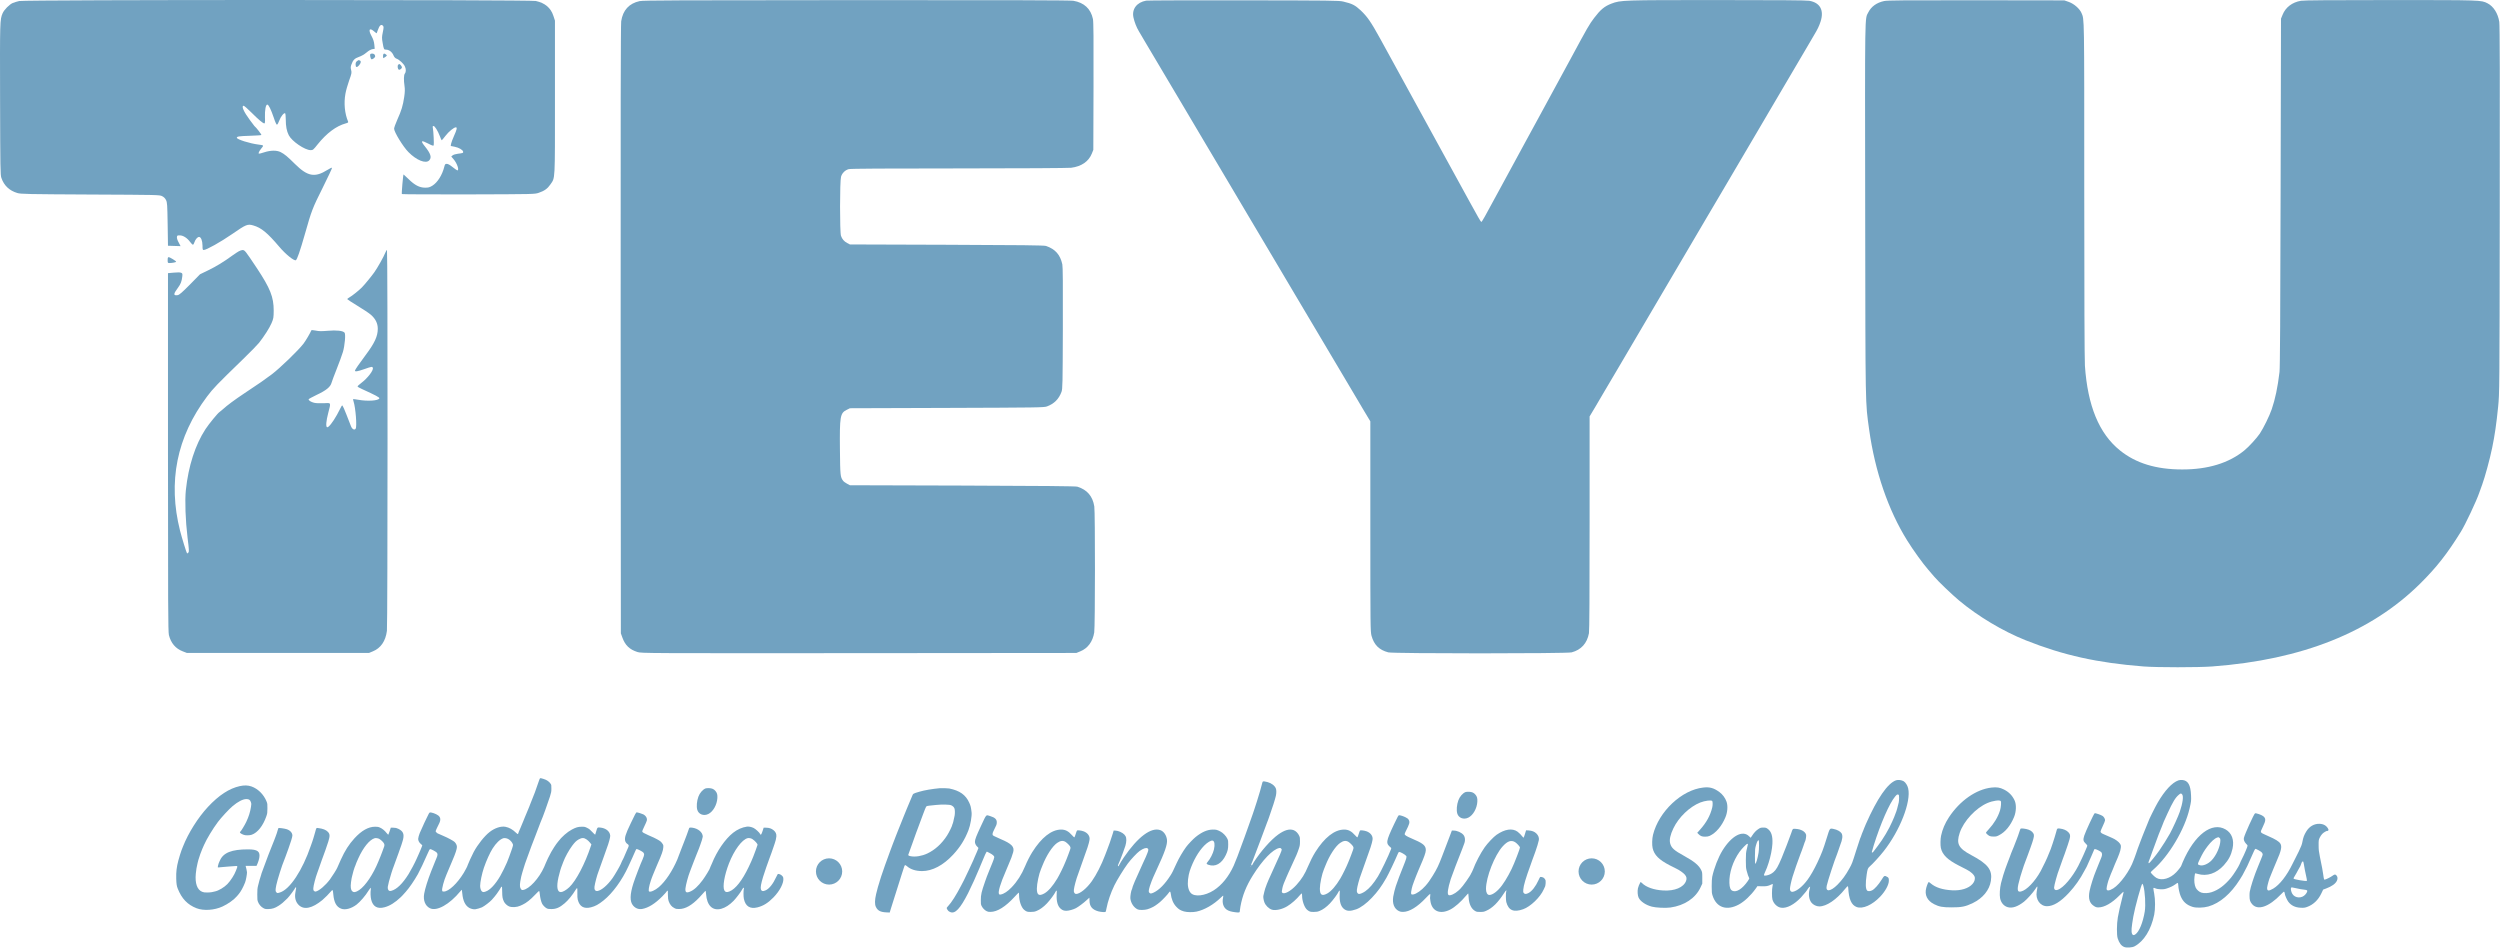 <svg width="5108" height="1936" viewBox="0 0 5108 1936" fill="none" xmlns="http://www.w3.org/2000/svg">
<path d="M39.218 2.117C34.818 3.051 28.951 4.917 26.018 6.117C19.218 9.051 8.418 19.984 5.351 27.051C-0.249 40.384 -0.249 41.984 0.151 202.784C0.551 344.517 0.684 357.317 2.818 363.451C8.151 379.184 19.218 389.584 35.484 394.384C42.551 396.517 56.018 396.784 184.551 397.451C322.418 398.117 326.018 398.117 331.218 400.784C334.818 402.517 337.484 405.184 339.218 408.784C341.618 413.717 341.884 417.584 342.551 458.117L343.218 502.117L356.151 502.517L368.951 502.917L365.084 495.451C362.551 491.051 361.218 486.651 361.484 484.517C361.884 481.051 362.284 480.784 367.618 480.917C374.418 481.051 382.551 486.251 388.551 494.517C390.818 497.451 393.218 499.984 394.151 499.984C394.951 500.117 396.418 497.851 397.218 495.051C399.218 489.051 403.484 484.117 406.684 484.117C410.684 484.117 413.618 491.717 413.751 501.717C413.751 509.584 414.151 510.784 416.151 510.784C421.751 510.784 450.684 494.517 474.284 478.251C502.818 458.517 505.884 457.184 517.618 460.651C533.884 465.317 546.418 475.717 570.551 504.117C583.351 519.317 600.418 533.184 604.418 531.717C606.951 530.651 612.951 513.451 623.218 477.451C636.551 430.384 638.418 425.317 659.484 383.317C670.151 361.851 678.684 343.717 678.418 342.917C678.151 342.117 674.151 343.851 669.218 347.051C643.351 363.317 628.551 360.651 602.818 335.184C587.084 319.584 581.484 314.917 573.351 310.784C565.351 306.784 553.084 306.917 539.884 311.184C534.418 313.051 529.484 314.251 528.951 313.984C527.484 313.051 529.218 309.184 534.151 303.051C539.218 296.917 539.218 296.784 528.551 295.451C510.151 293.184 483.884 284.784 483.884 281.451C483.884 278.784 488.418 278.117 510.151 277.451C522.684 277.051 533.484 276.384 534.018 275.851C534.818 275.051 523.484 260.384 519.751 257.451C519.351 257.051 515.218 251.717 510.684 245.451C497.884 228.251 492.551 216.117 497.884 216.117C498.951 216.117 506.018 222.251 513.484 229.717C528.551 244.784 537.351 252.117 540.018 252.117C541.484 252.117 541.751 249.451 541.351 239.851C540.818 225.184 543.084 213.051 546.284 213.717C549.084 214.251 553.484 223.317 559.351 240.384C562.018 248.784 564.818 254.784 565.751 254.784C566.818 254.784 568.951 251.051 570.551 246.517C573.618 238.117 580.151 229.984 582.551 231.451C583.218 231.851 583.884 237.584 583.884 244.117C583.884 258.117 585.751 267.851 590.018 276.251C596.284 288.651 622.818 306.784 634.818 306.784C639.351 306.784 640.284 305.984 648.951 295.051C667.484 271.984 686.951 257.451 706.418 252.117C710.951 250.917 711.884 250.117 711.218 248.384C704.284 231.851 702.284 210.917 705.751 191.717C706.818 185.317 710.284 173.051 713.351 164.517C718.551 150.117 718.818 148.517 717.484 143.317C716.284 138.784 716.284 136.517 717.884 132.117C721.218 122.651 724.551 119.317 733.351 116.251C738.418 114.517 744.284 111.184 748.684 107.451C753.218 103.584 757.618 101.051 760.684 100.517L765.618 99.717L764.818 91.184C764.151 84.917 762.684 80.251 759.084 73.584C751.884 60.651 754.818 55.717 764.551 64.251C767.218 66.651 769.484 68.251 769.618 67.984C769.884 67.717 770.818 65.051 771.751 62.117C775.351 51.584 778.951 48.517 782.684 52.917C784.151 54.651 784.018 56.917 782.151 65.851C780.151 75.717 780.018 77.851 781.884 87.851C784.151 101.051 784.418 101.451 788.951 101.451C794.818 101.451 801.084 106.251 803.751 112.651C805.484 116.651 807.484 118.917 810.151 119.851C815.618 121.717 824.551 129.984 827.084 135.317C829.751 140.917 829.884 146.784 827.218 150.251C824.951 153.184 824.684 163.451 826.551 176.117C827.484 182.517 827.351 188.251 825.884 198.117C823.218 215.984 820.284 225.717 812.018 243.984C808.284 252.384 805.218 260.917 805.218 262.917C805.218 269.717 823.618 299.851 834.551 310.784C851.084 327.584 870.018 335.051 876.951 327.717C882.551 321.851 880.151 313.984 868.018 298.917C858.684 287.317 860.418 285.851 874.551 293.184C883.484 297.851 885.484 298.384 886.151 296.651C886.951 294.384 885.751 268.784 884.418 261.717C883.751 258.384 884.018 257.451 885.751 257.451C888.418 257.451 894.418 267.051 898.684 278.117C900.418 282.917 902.151 286.784 902.551 286.651C902.951 286.651 906.284 282.517 910.151 277.584C916.684 268.917 927.484 260.117 931.484 260.117C934.418 260.117 933.484 264.917 927.751 277.451C924.818 284.117 922.018 291.451 921.618 293.851L920.951 298.251L928.951 299.851C937.618 301.584 945.618 306.251 946.284 309.851C946.818 312.517 945.751 312.917 935.618 314.117C931.351 314.651 926.684 315.984 924.951 317.317L922.018 319.851L926.418 324.917C933.751 333.184 938.951 348.117 934.418 348.117C933.751 348.117 929.351 345.051 924.818 341.451C919.484 337.051 915.351 334.784 912.951 334.784C909.751 334.784 909.084 335.584 907.884 340.384C903.484 357.851 894.018 372.784 883.351 379.451C877.884 382.784 875.351 383.451 868.684 383.451C857.084 383.451 847.218 378.251 834.684 365.851C829.218 360.517 824.684 356.251 824.551 356.384C823.484 357.584 820.284 395.584 821.084 396.517C821.618 397.051 882.951 397.317 957.351 397.184C1092.02 396.784 1092.55 396.784 1100.95 393.851C1112.15 390.117 1118.82 385.317 1124.42 377.051C1134.55 362.117 1133.88 373.984 1133.88 198.784V42.117L1130.68 32.384C1125.35 15.984 1113.48 5.984 1094.68 1.984C1081.88 -0.683 51.484 -0.683 39.218 2.117Z" fill="#71A2C1"/>
<path d="M1306.95 2.25C1285.35 6.916 1272.68 20.783 1269.22 43.45C1268.28 49.983 1267.88 238.516 1268.15 673.45L1268.55 1294.12L1271.62 1302.65C1277.35 1318.52 1286.42 1327.18 1302.55 1332.25C1310.68 1334.78 1318.28 1334.78 1755.08 1334.52L2199.22 1334.12L2207.08 1330.92C2222.68 1324.65 2232.68 1311.05 2235.75 1292.12C2237.62 1280.52 2237.75 1046.78 2235.88 1034.78C2232.55 1013.85 2221.35 1000.65 2201.22 994.383C2197.88 993.316 2128.28 992.65 1966.55 992.116L1736.55 991.45L1730.55 988.25C1727.22 986.516 1723.62 983.85 1722.55 982.25C1716.95 974.65 1716.68 971.85 1716.15 919.05C1715.48 850.516 1716.55 844.116 1729.88 837.45L1736.55 834.116L1934.55 833.45C2122.02 832.783 2132.95 832.65 2139.22 830.383C2153.88 824.916 2163.35 815.45 2168.82 800.783C2171.08 794.516 2171.22 786.25 2171.62 670.783C2171.88 580.25 2171.62 545.45 2170.55 540.116C2166.28 520.516 2156.28 509.049 2137.22 502.516C2133.62 501.183 2085.62 500.649 1934.55 500.116L1736.55 499.45L1730.95 496.516C1724.55 493.049 1720.68 488.649 1718.28 481.716C1715.75 474.383 1715.75 370.116 1718.42 361.049C1720.55 353.716 1726.68 347.583 1734.15 345.583C1737.62 344.516 1809.88 344.116 1959.22 344.116C2083.62 344.116 2183.22 343.449 2188.55 342.783C2209.62 340.116 2224.15 330.116 2230.82 313.849L2233.88 306.116L2234.28 176.116C2234.55 79.716 2234.28 44.249 2233.08 38.783C2228.68 17.983 2215.08 5.316 2193.08 1.583C2186.68 0.516 2064.95 0.116 1749.75 0.25C1388.15 0.383 1313.88 0.65 1306.95 2.25Z" fill="#71A2C1"/>
<path d="M2341.88 1.318C2322.68 4.651 2312.15 18.651 2315.88 35.718C2318.02 45.451 2322.15 55.985 2327.08 64.118C2329.48 68.118 2335.88 78.918 2341.22 88.118C2346.68 97.318 2358.02 116.518 2366.55 130.785C2375.08 145.051 2386.42 164.251 2391.88 173.451C2397.22 182.651 2408.82 202.118 2417.62 216.785C2426.28 231.451 2435.75 247.318 2438.55 252.118C2441.35 256.918 2450.68 272.785 2459.48 287.451C2468.28 302.118 2479.75 321.585 2485.22 330.785C2490.68 339.985 2502.15 359.451 2510.95 374.118C2519.75 388.785 2529.08 404.651 2531.88 409.451C2534.68 414.251 2544.15 430.118 2552.82 444.785C2561.62 459.451 2573.22 478.918 2578.55 488.118C2584.02 497.318 2595.48 516.785 2604.28 531.451C2612.95 546.118 2622.42 561.985 2625.22 566.785C2628.02 571.585 2637.48 587.451 2646.15 602.118C2654.95 616.785 2666.55 636.251 2671.88 645.451C2677.35 654.651 2688.68 673.851 2697.22 688.118C2705.75 702.385 2717.08 721.585 2722.55 730.785C2727.88 739.985 2739.48 759.451 2748.28 774.118C2756.95 788.785 2766.42 804.651 2769.22 809.451C2772.02 814.251 2780.02 827.718 2787.08 839.585L2799.88 860.918V1075.58C2799.88 1279.98 2800.02 1290.65 2802.28 1299.05C2807.48 1317.72 2817.88 1327.98 2836.55 1332.92C2846.42 1335.58 3201.35 1335.58 3211.22 1332.92C3230.68 1327.72 3242.68 1314.52 3246.55 1293.85C3247.48 1288.78 3247.88 1214.52 3247.88 1068.52V850.785L3250.95 845.718C3252.68 843.051 3256.55 836.518 3259.48 831.451C3262.55 826.251 3270.68 812.518 3277.48 800.785C3284.42 789.051 3296.15 769.185 3303.48 756.785C3310.82 744.251 3322.82 723.851 3330.15 711.451C3337.48 698.918 3349.48 678.518 3356.82 666.118C3364.15 653.585 3376.28 632.918 3383.88 620.118C3391.35 607.318 3403.62 586.518 3410.95 574.118C3418.28 561.585 3430.02 541.585 3437.22 529.451C3449.35 509.051 3456.55 496.651 3490.55 438.785C3497.75 426.651 3509.62 406.385 3517.08 393.851C3531.62 368.918 3549.35 338.785 3570.82 302.518C3578.28 289.851 3590.02 269.851 3596.95 258.118C3603.75 246.385 3611.88 232.518 3614.95 227.451C3617.88 222.251 3623.75 212.385 3627.88 205.451C3632.02 198.518 3638.02 188.251 3641.22 182.785C3644.42 177.318 3650.42 167.051 3654.55 160.118C3658.68 153.185 3664.68 142.918 3667.88 137.451C3671.08 131.985 3677.08 121.718 3681.22 114.785C3685.35 107.851 3691.35 97.585 3694.55 92.118C3697.75 86.651 3702.95 77.851 3705.88 72.784C3713.88 59.451 3716.55 53.851 3719.75 44.251C3727.35 21.051 3718.95 5.451 3696.68 1.585C3690.95 0.518 3633.08 0.118 3509.08 0.118C3314.95 0.118 3311.48 0.251 3292.68 7.318C3278.28 12.784 3270.15 19.585 3257.08 36.785C3246.95 50.251 3243.62 56.118 3210.55 117.451C3202.68 132.118 3191.35 152.918 3177.22 178.785C3163.08 204.651 3151.75 225.451 3143.88 240.118C3136.28 254.251 3125.62 273.985 3110.68 301.051C3106.28 309.318 3098.82 322.918 3094.42 331.051C3079.48 358.251 3068.82 377.985 3061.22 392.118C3033.08 444.385 3027.88 453.451 3026.55 453.451C3025.62 453.451 3019.08 442.118 3001.22 409.451C2992.82 393.985 2984.95 379.718 2971.62 355.451C2967.48 348.118 2960.42 335.185 2955.88 326.785C2951.35 318.385 2944.28 305.451 2940.15 298.118C2926.15 272.518 2918.82 259.318 2910.55 244.118C2906.02 235.718 2898.95 222.785 2894.82 215.451C2880.82 189.851 2873.48 176.651 2865.22 161.451C2856.95 146.251 2849.62 133.051 2835.62 107.451C2831.48 100.118 2824.42 87.185 2819.88 78.784C2801.08 44.651 2793.88 34.251 2780.15 21.185C2768.68 10.518 2763.08 7.585 2744.55 3.185C2736.02 1.051 2718.42 0.918 2541.22 0.651C2434.55 0.518 2344.82 0.785 2341.88 1.318Z" fill="#71A2C1"/>
<path d="M3849.62 2.116C3834.29 5.45 3823.35 13.316 3817.22 25.45C3810.02 39.45 3810.42 17.05 3810.95 428.516C3811.49 843.716 3811.09 819.716 3819.09 878.116C3830.95 963.05 3858.02 1042.12 3896.82 1104.38C3908.69 1123.58 3928.29 1150.78 3939.75 1163.98C3944.55 1169.58 3950.02 1175.85 3951.89 1178.12C3958.55 1186.38 3989.09 1215.58 4003.22 1227.32C4042.15 1259.72 4092.42 1289.72 4138.95 1308.25C4215.49 1338.78 4285.62 1354.38 4379.89 1361.72C4407.75 1363.85 4490.82 1363.85 4519.89 1361.72C4703.49 1348.12 4844.82 1291.72 4945.22 1192.12C4978.29 1159.32 5000.29 1131.32 5028.02 1086.52C5036.95 1072.25 5060.29 1022.78 5065.62 1006.78C5066.82 1003.45 5069.49 995.983 5071.62 990.116C5077.22 974.783 5087.09 938.783 5091.89 915.45C5097.35 889.183 5100.69 865.716 5104.15 831.45C5106.95 803.85 5107.09 799.05 5107.49 428.783C5107.89 166.25 5107.62 51.316 5106.55 44.783C5103.89 27.45 5094.82 13.05 5082.55 6.783C5069.35 0.116 5071.09 0.116 4884.29 0.116C4761.75 0.116 4707.49 0.516 4701.35 1.583C4683.35 4.65 4669.89 14.916 4663.75 30.25L4660.55 38.116L4659.75 392.783C4659.22 644.783 4658.55 751.05 4657.49 760.116C4653.75 791.583 4648.69 815.45 4641.62 836.116C4636.95 849.85 4624.95 874.25 4617.22 885.983C4611.09 895.05 4594.82 912.916 4585.89 920.116C4554.29 946.116 4511.22 959.316 4458.55 959.183C4405.35 959.183 4364.02 946.516 4331.62 920.383C4288.82 885.983 4265.49 829.316 4259.89 747.05C4259.09 733.85 4258.55 604.783 4258.55 385.716C4258.55 25.583 4258.82 40.516 4252.82 26.383C4249.09 17.716 4237.62 7.716 4227.09 3.983L4217.89 0.783L4037.89 0.516C3889.89 0.383 3856.42 0.65 3849.62 2.116Z" fill="#71A2C1"/>
<path d="M756.55 110.785C755.484 112.518 757.084 119.851 758.684 120.918C760.684 122.118 766.55 117.718 766.55 115.051C766.55 113.718 765.884 111.985 764.95 111.051C762.95 109.051 757.75 108.918 756.55 110.785Z" fill="#71A2C1"/>
<path d="M783.484 110.383C782.284 111.583 782.284 118.783 783.617 118.783C784.15 118.65 786.017 117.45 787.884 115.983C791.084 113.317 791.084 113.183 788.55 111.317C785.75 109.183 784.684 109.05 783.484 110.383Z" fill="#71A2C1"/>
<path d="M729.484 124.916C727.484 126.25 726.551 128.25 726.551 131.45C726.551 137.85 728.951 138.65 733.484 133.583C737.617 128.916 738.284 124.783 735.084 123.583C732.417 122.516 732.951 122.383 729.484 124.916Z" fill="#71A2C1"/>
<path d="M813.351 132.65C811.751 134.65 812.551 140.916 814.684 142.25C816.551 143.45 821.217 140.116 821.217 137.583C821.217 135.45 817.351 130.783 815.617 130.783C815.217 130.783 814.151 131.583 813.351 132.65Z" fill="#71A2C1"/>
<path d="M487.885 513.451C485.352 514.917 479.885 518.384 475.885 521.317C458.019 534.384 442.019 544.25 426.019 551.984L408.685 560.384L388.019 581.451C371.485 598.117 366.285 602.517 362.952 603.05C353.752 604.384 354.019 600.784 363.752 587.717C369.219 580.25 371.219 575.317 372.419 565.05C373.085 559.317 372.819 558.517 370.019 557.317C368.019 556.384 362.952 556.25 355.085 557.05L343.219 558.117V924.117C343.219 1229.72 343.485 1291.32 345.085 1297.45C349.219 1314.12 358.819 1325.32 373.619 1330.92L381.885 1334.12H567.885H753.885L761.619 1330.92C777.885 1324.38 787.885 1309.98 790.552 1288.92C792.152 1276.52 792.285 510.784 790.685 510.784C790.019 510.784 788.552 513.317 787.219 516.384C784.152 524.517 771.219 547.317 764.685 556.517C759.352 564.117 744.685 581.984 739.219 587.451C733.352 593.451 718.952 604.917 714.152 607.451C711.485 608.917 709.352 610.651 709.619 611.317C709.885 611.984 719.352 618.117 730.552 624.917C741.885 631.717 754.285 639.984 758.019 643.317C767.352 651.584 771.885 660.784 771.885 671.717C771.885 687.05 765.485 700.917 747.085 725.451C733.485 743.584 725.219 755.717 725.219 757.317C725.219 759.85 730.819 758.917 744.552 754.117C759.752 748.784 760.685 748.651 761.752 751.584C763.619 756.517 751.085 772.784 737.619 782.917C733.752 785.85 730.552 788.784 730.552 789.584C730.552 790.25 734.552 792.784 739.619 794.917C767.752 807.717 775.885 811.984 775.085 813.984C773.219 818.784 750.952 820.25 731.885 816.784C726.419 815.85 721.619 815.184 721.485 815.451C721.219 815.717 721.619 817.984 722.419 820.384C726.552 833.051 729.619 871.451 726.685 875.85C724.419 879.584 719.485 877.051 717.085 870.784C715.752 867.451 711.619 856.784 707.885 847.184C704.152 837.451 700.419 829.184 699.752 828.65C699.085 828.25 698.019 829.051 697.485 830.384C696.952 831.717 692.952 839.451 688.552 847.451C679.885 863.051 670.685 874.517 668.152 872.917C665.485 871.317 666.419 860.117 670.552 844.117C676.419 821.451 677.085 823.051 661.219 823.85C653.219 824.25 645.485 823.85 641.619 822.917C635.352 821.317 630.552 818.25 630.552 815.85C630.552 815.184 638.019 811.184 647.085 806.784C666.419 797.717 675.085 790.651 677.352 782.25C678.152 779.317 682.952 766.384 688.019 753.717C693.085 740.917 698.819 725.317 700.685 719.05C704.552 705.584 706.552 682.651 704.019 679.717C700.819 675.717 687.352 674.25 669.885 675.85C656.952 676.917 651.752 676.917 645.085 675.451C640.152 674.517 636.419 674.25 636.152 674.917C634.152 679.984 625.085 695.584 620.152 702.117C609.885 715.584 572.285 751.984 555.219 764.917C541.219 775.451 530.152 783.184 498.552 804.117C480.285 816.25 463.619 828.517 455.485 836.117C452.685 838.65 449.485 841.184 448.552 841.85C445.219 843.717 427.085 865.85 419.885 876.784C398.952 908.784 384.952 952.25 379.752 1001.32C377.485 1022.78 378.952 1063.58 383.219 1098.65C386.419 1124.25 386.552 1127.45 384.685 1129.18C383.485 1130.38 382.419 1131.05 382.152 1130.65C380.952 1129.32 371.619 1098.92 367.885 1084.38C342.685 984.517 361.085 892.651 423.085 810.117C435.619 793.451 443.219 785.584 496.019 734.384C510.952 719.984 525.885 704.651 529.219 700.517C540.419 686.117 550.419 670.384 554.819 660.25C558.819 650.784 559.085 649.05 559.219 634.784C559.219 606.784 552.285 589.317 524.552 547.451C500.552 511.451 500.152 510.917 495.219 510.917C493.752 510.917 490.419 512.117 487.885 513.451Z" fill="#71A2C1"/>
<path d="M342.551 531.449C342.551 537.049 342.817 537.449 346.284 537.449C351.884 537.449 359.884 535.849 359.884 534.783C359.884 533.316 347.084 525.449 344.684 525.449C343.084 525.449 342.551 526.783 342.551 531.449Z" fill="#71A2C1"/>
<path d="M3873.94 1594.32C3856.83 1600.38 3835.62 1631.06 3812.54 1683.3C3810.61 1687.73 3808.98 1691.5 3808.98 1691.75C3808.98 1691.99 3808.29 1693.88 3807.36 1696.01C3804.26 1703.39 3803.72 1704.79 3802.4 1708.89C3801.63 1711.1 3800.7 1713.32 3800.39 1713.81C3800.08 1714.22 3796.44 1725.29 3792.34 1738.41C3784.36 1763.84 3784.05 1764.58 3778.86 1774.01C3771.28 1787.95 3763.61 1798.37 3754.17 1807.8C3740.08 1821.82 3729.55 1822.89 3732.33 1809.93C3734.5 1799.68 3748.44 1757.11 3753.55 1744.97C3754.17 1743.58 3755.56 1739.56 3756.72 1735.95C3757.88 1732.34 3759.28 1728.24 3759.82 1726.93C3764.7 1714.88 3765.55 1707.17 3762.53 1702.41C3760.13 1698.72 3753.39 1695.03 3746.35 1693.72C3738.22 1692.16 3738.91 1691.17 3732.1 1713.15C3725.06 1735.87 3722.27 1743.17 3713.36 1762.2C3707.17 1775.48 3699.04 1789.75 3693 1797.79C3683.09 1811.16 3671.71 1820.43 3663.27 1822.07C3659.63 1822.81 3657.23 1820.51 3657.23 1816.33C3657.23 1812.55 3659.63 1801.15 3662.57 1791.31C3664.74 1783.93 3674.65 1755.14 3676.9 1749.9C3677.44 1748.5 3678.6 1745.55 3679.3 1743.33C3680.07 1741.04 3681 1738.82 3681.23 1738.41C3681.54 1737.92 3683.09 1733.49 3684.72 1728.57C3686.34 1723.57 3687.89 1719.14 3688.28 1718.73C3689.36 1717.17 3690.76 1707.99 3690.29 1705.85C3688.59 1698.88 3679.69 1693.96 3668.15 1693.47C3662.57 1693.31 3662.96 1692.9 3659.94 1701.92C3657.46 1709.46 3644.46 1743.17 3640.2 1753.18C3632.77 1770.81 3629.05 1777.12 3623.71 1781.8C3619.6 1785.41 3614.26 1787.95 3609.23 1788.77C3603.81 1789.67 3603.19 1789.02 3605.36 1784.18C3609.85 1774.17 3611.09 1770.89 3613.57 1763.1C3617.75 1750.22 3620.84 1734.72 3621.39 1723.98C3622.16 1707.99 3619.22 1698.8 3611.55 1693.31C3608.53 1691.17 3607.45 1690.93 3602.65 1690.93C3597.93 1690.93 3596.69 1691.26 3592.97 1693.72C3588.09 1696.83 3583.91 1701.26 3579.96 1707.41C3578.49 1709.79 3577.18 1711.76 3577.02 1711.76C3576.87 1711.76 3575.47 1710.45 3573.93 1708.89C3560.84 1695.36 3538.16 1707.33 3519.42 1737.59C3510.75 1751.62 3502.08 1774.01 3498.36 1791.72C3497.74 1794.76 3497.35 1802.06 3497.35 1810.59C3497.35 1823.13 3497.51 1825.1 3499.21 1830.1C3507.11 1854.46 3528.01 1861.52 3552.87 1848.07C3564.09 1842 3577.49 1829.37 3587.16 1815.75L3590.8 1810.59L3599.47 1810.83C3608.46 1811.16 3612.4 1810.5 3618.37 1807.55C3620.15 1806.65 3621.85 1806.07 3622.16 1806.32C3622.39 1806.57 3622.08 1808.78 3621.54 1811.16C3620.22 1816.82 3620.15 1833.39 3621.46 1837.81C3623.94 1846.67 3631.53 1853.72 3639.43 1854.71C3650.88 1856.19 3665.9 1848.31 3679.92 1833.47C3685.96 1827.07 3693.62 1817.47 3693.62 1816.24C3693.62 1816 3694.71 1814.69 3695.94 1813.29C3698.11 1811.08 3698.73 1811 3698.27 1813.05C3698.19 1813.46 3697.65 1815.92 3697.03 1818.38C3694.78 1828.05 3696.25 1837.73 3700.98 1844.05C3704.46 1848.64 3711.27 1852 3717.24 1852C3731.95 1852 3752.39 1838.14 3769.88 1816.24C3772.44 1813.13 3774.84 1810.59 3775.3 1810.59C3775.69 1810.59 3776.15 1812.23 3776.31 1814.28C3777.55 1837.32 3782.81 1849.21 3793.5 1853.23C3805.81 1857.83 3825.47 1849.13 3841.81 1831.83C3852.18 1820.84 3859.31 1807.71 3859.31 1799.6C3859.31 1794.1 3858.84 1793.12 3855.36 1791.31C3850.33 1788.52 3849.78 1788.85 3844.21 1797.87C3838.48 1807.22 3830.12 1816.65 3825.16 1819.11C3821.29 1821.17 3816.57 1821.33 3814.94 1819.61C3811.61 1816.16 3811.31 1804.76 3814.01 1786.8C3815.72 1775.48 3816.34 1773.84 3820.05 1770.56C3826.48 1764.99 3840.49 1749.73 3848.7 1739.23C3881.99 1697.08 3905.06 1638.11 3898.79 1610.88C3897.48 1604.98 3893.45 1598.58 3889.66 1596.28C3885.32 1593.74 3878.28 1592.84 3873.94 1594.32ZM3878.97 1623.68C3879.98 1624.09 3880.21 1625.48 3880.21 1630.32C3880.21 1633.76 3879.9 1637.86 3879.51 1639.51C3877.11 1649.26 3875.41 1655.83 3874.79 1657.22C3874.41 1658.12 3873.32 1660.91 3872.47 1663.37C3871.62 1665.83 3870.53 1668.62 3870.15 1669.52C3869.76 1670.42 3867.9 1674.69 3866.04 1678.95C3859.54 1694.04 3847.62 1714.14 3836.93 1728.08C3833.68 1732.26 3830.04 1737.18 3828.73 1738.91C3826.4 1742.1 3824.47 1743.01 3824.47 1740.96C3824.47 1740.38 3826.25 1734.15 3828.42 1727.26C3842.2 1683.22 3860.55 1641.15 3871.93 1627.7C3875.64 1623.27 3876.57 1622.69 3878.97 1623.68ZM3594.06 1727.01C3594.06 1732.34 3593.67 1739.15 3593.13 1742.1C3591.11 1754.32 3587.86 1765.31 3586.39 1764.82C3585.93 1764.58 3585.62 1758.83 3585.69 1749.4C3585.77 1735.46 3585.93 1733.74 3587.86 1726.93C3589.95 1719.63 3591.73 1716.35 3593.28 1716.93C3593.82 1717.09 3594.13 1720.7 3594.06 1727.01ZM3571.29 1725.13C3571.29 1725.7 3570.36 1729.8 3569.2 1734.31C3567.34 1741.78 3567.19 1743.91 3567.11 1757.69C3567.11 1770.81 3567.34 1773.68 3568.74 1779.01C3570.75 1786.64 3572.38 1791.39 3573.69 1793.53C3574.47 1794.92 3574.16 1795.74 3571.22 1800.01C3560.07 1816.08 3548.07 1823.79 3539.78 1820.1C3535.68 1818.29 3533.82 1813.54 3533.51 1803.94C3532.74 1783.77 3540.79 1759.24 3554.18 1740.55C3558.91 1733.98 3568.51 1724.06 3570.21 1724.06C3570.83 1724.06 3571.29 1724.55 3571.29 1725.13Z" fill="#71A2C1"/>
<path d="M4450.89 1594.47C4438.08 1598.98 4423.11 1614.97 4408.46 1640.15C4403.67 1648.35 4389.79 1676.31 4389.79 1677.87C4389.79 1678.12 4388.63 1681.07 4387.16 1684.43C4385.77 1687.71 4383.15 1694.11 4381.38 1698.62C4379.6 1703.13 4377.67 1707.88 4377.13 1709.28C4376.52 1710.59 4374.43 1716.17 4372.43 1721.58C4370.42 1726.99 4368.34 1732.49 4367.8 1733.88C4367.26 1735.19 4365.72 1739.87 4364.33 1744.13C4362.94 1748.4 4361.55 1752.25 4361.24 1752.74C4360.93 1753.15 4360.08 1755.37 4359.31 1757.66C4352.29 1778.25 4332.08 1806.29 4317.88 1815.15C4309.24 1820.48 4304.15 1820.73 4304.15 1815.8C4304.15 1812.11 4307.39 1799.49 4309.55 1794.57C4309.94 1793.66 4311.48 1789.56 4313.02 1785.54C4314.57 1781.44 4316.11 1777.75 4316.5 1777.34C4316.8 1776.85 4317.34 1775.62 4317.65 1774.47C4317.96 1773.33 4319.66 1769.31 4321.28 1765.45C4326.83 1752.74 4327.53 1751.18 4330.15 1744.13C4331.69 1740.11 4333.01 1735.03 4333.24 1732.16C4333.62 1727.48 4333.47 1726.83 4331.31 1723.55C4329.07 1719.94 4321.66 1714.61 4315.72 1712.15C4311.56 1710.51 4298.6 1704.77 4296.44 1703.7C4293.43 1702.31 4291.81 1700.59 4291.81 1698.95C4291.81 1698.13 4293.89 1693.04 4296.44 1687.71C4298.98 1682.3 4301.07 1677.13 4301.07 1676.07C4301.07 1673.11 4298.91 1669.26 4296.21 1667.29C4293.12 1665.08 4281.39 1660.98 4279.85 1661.63C4278.23 1662.29 4261.33 1698.7 4258.56 1707.31C4255.86 1715.92 4256.4 1718.79 4261.49 1723.63C4263.34 1725.27 4264.81 1727.24 4264.81 1727.89C4264.81 1728.55 4263.65 1731.58 4262.18 1734.78C4260.72 1737.9 4258.63 1742.74 4257.55 1745.53C4256.47 1748.31 4254.85 1751.84 4254.01 1753.32C4253.23 1754.79 4251.61 1758.07 4250.53 1760.53C4240.35 1783.41 4222.22 1807.6 4209.18 1815.64C4201.78 1820.32 4196.92 1819.41 4196.92 1813.34C4196.92 1809.16 4204.01 1783.66 4207.41 1775.7C4207.95 1774.31 4209.64 1769.55 4211.19 1765.04C4212.65 1760.53 4214.27 1756.1 4214.66 1755.2C4215.59 1753.32 4220.45 1739.37 4224.84 1726.5C4230.94 1708.38 4231.01 1705.75 4225.92 1700.26C4222.3 1696.4 4215.97 1693.7 4208.8 1692.88C4203.32 1692.22 4203.09 1692.39 4201.24 1699.77C4198.38 1710.67 4189.28 1738.23 4187.81 1740.36C4187.43 1740.85 4186.5 1743.07 4185.73 1745.36C4183.8 1751.02 4174.46 1770.87 4169.53 1779.8C4157.49 1801.54 4140.75 1818.92 4129.18 1821.55C4120.77 1823.51 4120.54 1816.71 4128.02 1790.87C4129.49 1785.71 4131.18 1780.3 4131.8 1778.82C4132.42 1777.43 4132.88 1775.95 4132.88 1775.54C4132.88 1774.88 4136.97 1763.16 4138.28 1760.12C4138.67 1759.22 4140.52 1754.22 4142.45 1749.05C4144.3 1743.89 4147.08 1736.26 4148.62 1732.16C4154.25 1716.58 4156.26 1709.2 4155.64 1705.92C4154.87 1701.32 4150.63 1697.22 4144.45 1695.09C4138.98 1693.21 4129.87 1692.06 4128.56 1693.04C4128.18 1693.37 4126.94 1696.24 4126.02 1699.44C4125.01 1702.55 4123.78 1706.24 4123.24 1707.64C4122.7 1708.95 4121.54 1712.15 4120.62 1714.61C4119.69 1717.07 4118.61 1719.86 4118.22 1720.76C4117.84 1721.66 4116.29 1725.68 4114.75 1729.78C4113.21 1733.8 4111.67 1737.49 4111.36 1737.98C4111.05 1738.39 4110.12 1740.6 4109.35 1742.9C4108.58 1745.12 4107.35 1748.48 4106.65 1750.28C4105.88 1752.09 4103.64 1757.99 4101.64 1763.4C4099.71 1768.82 4097.78 1773.98 4097.39 1774.88C4095.77 1778.57 4090.22 1797.11 4088.44 1804.57C4086.05 1814.74 4085.2 1828.27 4086.59 1835.24C4088.44 1844.51 4094.31 1851.4 4102.41 1853.61C4111.59 1856.15 4122.62 1852.38 4135.43 1842.38C4141.83 1837.29 4154.1 1823.6 4158.5 1816.63C4163.36 1808.75 4163.74 1809.41 4161.43 1821.71C4158.57 1837.54 4168.45 1851.56 4182.41 1851.56C4195.37 1851.56 4210.03 1842.7 4227 1824.5C4239.35 1811.29 4250.69 1795.22 4258.63 1779.72C4260.33 1776.36 4261.33 1774.56 4263.34 1771.19C4263.96 1770.05 4265.04 1767.83 4265.58 1766.27C4266.19 1764.71 4269.36 1757.5 4272.68 1750.28C4275.99 1743.07 4278.69 1736.75 4278.69 1736.26C4278.69 1734.21 4281.16 1734.45 4286.18 1736.83C4289.11 1738.23 4292.19 1740.11 4293.2 1741.01C4295.36 1743.23 4295.43 1747.49 4293.43 1752C4292.66 1753.73 4290.03 1760.2 4287.64 1766.27C4285.17 1772.34 4282.94 1778.08 4282.55 1778.98C4277.84 1789.97 4271.44 1810.39 4269.43 1820.4C4266.35 1836.14 4269.28 1845.66 4279 1851.56C4282.16 1853.53 4283.86 1854.02 4287.56 1854.02C4299.52 1854.02 4315.11 1845.16 4330.38 1829.66C4334.55 1825.48 4338.17 1822.04 4338.48 1822.04C4339.25 1822.04 4338.71 1824.74 4335.86 1835.57C4332.54 1848.03 4329.15 1863.37 4327.14 1874.52C4324.83 1887.56 4324.67 1910.44 4326.83 1917.17C4330 1926.92 4334.09 1932.42 4340.18 1934.88C4344.96 1936.85 4356.54 1936.11 4361.24 1933.57C4380.53 1923.23 4395.11 1899.78 4401.51 1868.78C4403.75 1857.71 4403.75 1837.29 4401.44 1825.81C4400.51 1821.3 4399.82 1816.79 4399.82 1815.72C4399.82 1814.08 4400.05 1813.84 4401.98 1814.33C4403.13 1814.66 4404.75 1815.23 4405.6 1815.72C4406.37 1816.13 4410.23 1816.71 4414.09 1816.95C4419.8 1817.2 4422.03 1816.95 4426.82 1815.48C4434.38 1813.02 4440.24 1810.15 4444.79 1806.78C4446.8 1805.23 4448.73 1804 4449.11 1804C4450.12 1804 4450.73 1806.13 4450.73 1809.41C4450.73 1814.25 4453.2 1825.56 4455.52 1830.98C4460.3 1842.46 4467.55 1848.94 4479.66 1852.87C4487.15 1855.33 4502.19 1854.92 4512.07 1852.13C4535.75 1845.33 4557.97 1826.3 4576.41 1797.11C4579.42 1792.35 4581.89 1788.33 4581.89 1788.17C4581.89 1788 4583.66 1784.56 4585.9 1780.54C4588.06 1776.52 4590.6 1771.6 4591.61 1769.55C4594.31 1763.81 4603.1 1744.21 4605.34 1738.96C4606.5 1736.42 4607.81 1734.29 4608.35 1734.29C4608.89 1734.29 4611.9 1735.68 4615.06 1737.41C4618.92 1739.46 4621.23 1741.26 4622.16 1742.98C4623.47 1745.36 4623.47 1745.61 4622.08 1749.54C4621.23 1751.84 4619.54 1756.1 4618.22 1759.14C4616.91 1762.09 4614.98 1766.93 4613.9 1769.72C4612.82 1772.59 4611.59 1775.62 4611.2 1776.52C4609.51 1780.54 4606.5 1788.58 4604.95 1793.42C4604.03 1796.29 4602.87 1799.73 4602.33 1801.13C4601.79 1802.44 4600.17 1807.85 4598.78 1813.02C4596.62 1820.89 4596.16 1823.76 4596.24 1830.24C4596.24 1838.93 4597.24 1842.13 4601.33 1847.13C4612.75 1860.91 4635.66 1853.2 4660.58 1827.2C4665.75 1821.71 4666.44 1821.3 4667.29 1822.53C4667.83 1823.35 4668.29 1824.83 4668.29 1825.81C4668.29 1828.6 4672.46 1838.27 4675.31 1842.21C4681.02 1850 4689.28 1854.1 4700.39 1854.68C4707.1 1855 4708.95 1854.76 4713.5 1853.2C4726.31 1848.69 4736.57 1839.01 4742.9 1825.56L4746.68 1817.61L4752.46 1815.48C4764.34 1811.05 4771.98 1805.64 4774.76 1799.49C4776.69 1795.22 4776.38 1791.61 4773.76 1788.58C4771.67 1786.12 4769.9 1786.28 4765.81 1789.32C4762.03 1792.11 4753.93 1796.21 4750.69 1797.03C4748.3 1797.68 4748.45 1798.17 4746.6 1785.54C4745.44 1777.34 4744.75 1773.65 4739.96 1750.28C4737.88 1740.03 4737.42 1736.18 4737.42 1727.32C4737.34 1717.48 4737.5 1716.33 4739.35 1712.07C4740.5 1709.44 4742.9 1705.83 4744.67 1703.95C4747.76 1700.67 4754.24 1696.98 4755.47 1697.8C4755.78 1698.04 4756.47 1697.63 4757.01 1696.98C4757.86 1695.91 4757.79 1695.34 4757.01 1693.62C4753.62 1686.97 4747.37 1683.36 4738.88 1683.2C4728.01 1683.04 4718.44 1688.61 4712.27 1698.7C4707.79 1706 4705.86 1711.25 4704.24 1720.19C4703.32 1725.35 4701.78 1729.45 4696.84 1739.7C4693.37 1746.84 4690.28 1753.07 4689.89 1753.56C4689.59 1753.97 4687.04 1759.06 4684.19 1764.88C4672.46 1789.07 4657.8 1807.85 4644.61 1815.64C4634.89 1821.38 4631.57 1820.64 4632.26 1813.02C4632.73 1808.83 4636.82 1794.16 4638.21 1792.11C4638.44 1791.61 4639.36 1789.4 4640.13 1787.18C4640.91 1784.89 4643.07 1779.64 4644.92 1775.46C4646.77 1771.28 4648.23 1767.67 4648.23 1767.5C4648.23 1767.26 4649.7 1763.89 4651.4 1759.96C4661.12 1738.06 4662.89 1729.45 4659.11 1723.47C4656.26 1719.12 4649.01 1714.61 4634.73 1708.46C4623.24 1703.54 4620.62 1702.06 4619.69 1700.34C4619 1698.78 4619.54 1697.22 4623.55 1689.02C4629.8 1676.23 4629.87 1672.21 4624.09 1667.54C4620.62 1664.75 4609.04 1660.81 4607.42 1661.88C4604.95 1663.6 4586.21 1704.93 4584.66 1712.23C4583.97 1715.76 4585.59 1720.02 4589.22 1723.96C4593.15 1728.14 4593.3 1726.34 4588.44 1738.39C4586.75 1742.74 4583.35 1749.95 4578.26 1760.12C4577.8 1761.02 4576.79 1763.4 4576.02 1765.45C4574.02 1770.62 4563.68 1786.94 4558.36 1793.34C4545.32 1809 4532.82 1818.35 4518.62 1822.94C4512.07 1825.07 4503.27 1825.48 4498.03 1823.84C4493.47 1822.45 4488.46 1818.1 4486.38 1813.84C4483.75 1808.59 4482.67 1799.16 4483.83 1791.2C4484.29 1787.68 4484.83 1784.64 4485.07 1784.48C4485.22 1784.23 4487.61 1784.72 4490.23 1785.54C4509.06 1791.2 4528.5 1784.72 4543.78 1767.83C4553.65 1756.76 4558.51 1747.49 4561.52 1733.88C4565.3 1716.33 4560.13 1702.06 4547.32 1694.68C4519.32 1678.44 4483.75 1705.59 4459.68 1761.6C4458.14 1765.21 4456.91 1768.24 4456.91 1768.49C4456.91 1769.8 4451.12 1777.43 4446.34 1782.35C4434.15 1795.06 4417.33 1799.9 4406.3 1793.91C4402.44 1791.86 4394.42 1783.9 4394.42 1782.26C4394.42 1781.77 4396.58 1779.48 4399.28 1777.18C4431.37 1749.38 4464 1694.44 4473.72 1651.87C4477.04 1637.52 4477.2 1636.21 4476.73 1625.14C4475.96 1603.98 4470.64 1594.63 4458.76 1593.65C4455.98 1593.49 4452.89 1593.73 4450.89 1594.47ZM4458.29 1622.76C4461.77 1626.21 4459.99 1640.15 4453.67 1658.84C4450.81 1667.37 4439.78 1691.81 4433.61 1703.13C4429.75 1710.34 4417.48 1729.94 4411.7 1738.06C4404.29 1748.48 4391.95 1763.73 4390.79 1763.73C4389.63 1763.81 4389.48 1761.93 4390.48 1759.88C4390.94 1759.14 4392.49 1754.79 4394.03 1750.28C4395.5 1745.77 4397.12 1741.34 4397.5 1740.44C4397.89 1739.54 4399.97 1733.96 4402.05 1728.14C4408.69 1709.61 4413.32 1697.63 4417.25 1688.53C4418.25 1686.15 4419.1 1684.02 4419.1 1683.77C4419.1 1683.04 4421.19 1678.28 4428.59 1662.12C4439.47 1638.42 4444.72 1629.81 4451.35 1624.24C4455.59 1620.63 4456.06 1620.55 4458.29 1622.76ZM4534.9 1712.07C4536.45 1713.38 4536.75 1714.36 4536.68 1717.64C4536.29 1729.94 4528.27 1747.99 4518.7 1757.91C4511.76 1765.12 4501.65 1769.47 4495.33 1768C4489.62 1766.6 4489.54 1766.11 4494.63 1755.61C4500.34 1743.56 4503.66 1738.06 4510.52 1728.96C4517.7 1719.53 4525.03 1712.97 4530.12 1711.33C4532.97 1710.34 4532.97 1710.34 4534.9 1712.07ZM4707.41 1766.77C4707.87 1770.29 4708.8 1775.46 4709.41 1778.16C4713.04 1794.32 4713.89 1799.32 4713.35 1799.81C4712.04 1801.04 4686.81 1796.78 4686.27 1795.22C4686.04 1794.65 4686.58 1793.17 4687.43 1791.94C4689.43 1788.82 4695.3 1778.49 4695.3 1778C4695.3 1777.75 4696.07 1776.44 4696.99 1775.05C4699.23 1771.69 4701.16 1767.59 4701.85 1764.88C4702.47 1762.17 4704.48 1759.55 4705.63 1759.96C4706.1 1760.12 4706.87 1763.16 4707.41 1766.77ZM4379.22 1809.49C4382.77 1821.46 4384.31 1849.59 4382.15 1862.63C4378.29 1885.35 4370.81 1903.63 4363.02 1909.05C4359.62 1911.51 4357.46 1911.1 4356.15 1907.73C4354.3 1903.06 4354.92 1895.27 4358.85 1872.39C4361.86 1855 4375.36 1805.64 4377.21 1805.64C4377.67 1805.64 4378.6 1807.36 4379.22 1809.49ZM4694.06 1815.39C4697.84 1816.38 4703.63 1817.36 4706.94 1817.61C4710.34 1817.94 4713.43 1818.59 4713.81 1819.17C4714.89 1820.56 4713.73 1823.6 4710.57 1827.37C4703.4 1836.14 4689.2 1835.57 4683.65 1826.22C4681.41 1822.53 4680.1 1816.54 4680.95 1814.16C4681.49 1812.61 4683.03 1812.77 4694.06 1815.39Z" fill="#71A2C1"/>
<path d="M3480.03 1609.12C3436.09 1613.95 3389.3 1657.99 3377.43 1705.72C3375.5 1713.5 3375.12 1726.43 3376.66 1732.98C3379.89 1746.9 3389.53 1756.56 3411.42 1767.94C3416.74 1770.72 3422.75 1773.75 3424.76 1774.65C3430.85 1777.43 3439.79 1783.65 3442.64 1787.26C3446.11 1791.51 3446.73 1794.95 3444.96 1799.86C3440.18 1813.12 3421.75 1820.82 3398.24 1819.43C3379.05 1818.28 3363.17 1812.72 3354.69 1804.04C3353.3 1802.73 3352.07 1801.91 3351.83 1802.32C3349.6 1806.17 3347.44 1811.41 3346.67 1814.84C3345.36 1820.66 3345.98 1829.99 3348.06 1834.16C3351.76 1841.86 3362.63 1849.23 3375.19 1852.5C3383.44 1854.71 3403.33 1855.61 3413.04 1854.22C3441.64 1850.21 3464.23 1835.15 3474.4 1813.37L3478.1 1805.43V1793.89C3478.1 1782.92 3478.03 1782.18 3475.94 1777.84C3471.4 1768.26 3461.61 1760.08 3441.02 1748.78C3420.52 1737.56 3415.05 1732.65 3412.5 1723.32C3410.5 1716.03 3412.73 1705.56 3419.05 1692.46C3429.92 1669.7 3452.36 1648.25 3474.02 1639.66C3483.5 1635.97 3496.3 1634.33 3498.38 1636.55C3499.53 1637.77 3499.61 1645.3 3498.45 1649.81C3494.45 1666.34 3486.51 1680.75 3473.48 1695.24L3467.77 1701.63L3470.24 1704.08C3474.4 1708.34 3477.49 1709.49 3483.88 1709.49C3488.05 1709.49 3490.67 1708.99 3493.37 1707.77C3506.24 1701.71 3518.11 1687.63 3525.43 1669.78C3529.75 1659.47 3530.6 1646.7 3527.75 1638.26C3524.97 1630.32 3519.65 1623.04 3512.95 1618.21C3501.46 1609.86 3493.37 1607.65 3480.03 1609.12Z" fill="#71A2C1"/>
<path d="M4069.31 1609.14C4037.86 1612.57 4004.32 1635.93 3981.94 1670.07C3973.88 1682.41 3968.85 1694.25 3965.98 1707.65C3964.59 1714.1 3964.35 1727 3965.59 1732.56C3968.61 1746.44 3979.15 1756.74 4002.7 1768.74C4006.72 1770.78 4013.54 1774.22 4017.72 1776.42C4027.17 1781.16 4033.99 1787.69 4034.92 1792.59C4035.61 1797 4033.99 1801.82 4030.27 1806.07C4022.37 1815.14 4006.49 1820.12 3988.44 1819.06C3968.77 1817.92 3954.67 1813.34 3944.83 1804.93C3943.05 1803.38 3941.27 1802.15 3940.88 1802.15C3939.88 1802.15 3937.32 1808.03 3935.69 1814.24C3931.9 1828.45 3937.63 1840.3 3951.88 1847.48C3962.03 1852.63 3969.16 1853.94 3987.2 1853.94C4007.89 1854.02 4015.94 1852.38 4031.04 1845.03C4051.42 1835.07 4064.89 1818.57 4067.76 1799.78C4071.25 1777.4 4062.11 1765.39 4027.48 1747.02C4001.38 1733.13 3996.65 1723.9 4004.09 1701.68C4012.15 1677.5 4037.09 1650.8 4060.87 1640.67C4071.71 1636.01 4085.73 1634.05 4087.9 1636.75C4089.29 1638.54 4088.44 1649.32 4086.43 1655.94C4082.17 1669.5 4074.19 1682.73 4063.42 1694.33C4060.25 1697.76 4057.69 1700.87 4057.69 1701.36C4057.69 1702.58 4061.56 1706.18 4064.66 1707.89C4066.52 1708.87 4069.15 1709.28 4073.18 1709.28C4078.14 1709.36 4079.77 1708.95 4084.18 1706.67C4097.04 1700.21 4107.73 1687.31 4115.16 1669.26C4119.66 1658.23 4120.12 1643.93 4116.25 1635.52C4111.6 1625.39 4104.63 1618.29 4094.48 1613.14C4086.19 1608.97 4079.84 1607.99 4069.31 1609.14Z" fill="#71A2C1"/>
<path d="M1103.61 1590.16C1103.02 1590.3 1101.73 1593.26 1100.43 1597.45C1097.31 1607.56 1088.88 1630.18 1084.4 1640.42C1083.55 1642.41 1082.84 1644.2 1082.84 1644.41C1082.84 1644.61 1082.19 1646.19 1081.48 1647.98C1080.7 1649.77 1078.69 1654.58 1077 1658.78C1075.31 1662.9 1073.17 1668.13 1072.2 1670.26C1071.29 1672.39 1070.51 1674.31 1070.51 1674.52C1070.51 1674.66 1069.47 1677.13 1068.24 1680.02C1067.01 1682.84 1064.8 1688.2 1063.31 1691.91C1061.81 1695.63 1060.39 1698.93 1060.06 1699.34C1059.74 1699.68 1059.48 1700.44 1059.48 1701.06C1059.48 1701.67 1059.09 1702.77 1058.57 1703.46C1057.79 1704.63 1057.53 1704.56 1054.55 1701.67C1047.41 1694.73 1040.46 1690.81 1032.67 1689.3C1023.59 1687.58 1011 1691.71 1000.55 1699.82C990.036 1707.93 976.018 1725.53 967.906 1740.72C964.661 1746.77 955.64 1766.44 955.64 1767.4C955.64 1768.7 951.162 1777.57 947.528 1783.49C934.224 1805.28 916.961 1821.44 906.837 1821.64C904.436 1821.71 904.046 1821.5 903.462 1819.85C902.359 1816.49 906.902 1799.3 912.094 1787.34C912.742 1785.82 914.04 1782.66 915.014 1780.39C915.923 1778.05 917.999 1773.17 919.622 1769.46C921.244 1765.82 922.542 1762.72 922.542 1762.59C922.542 1762.45 923.516 1760.11 924.749 1757.29C930.395 1744.37 933.575 1734.67 933.575 1730.48C933.575 1727.25 931.823 1723.4 928.902 1720.37C926.696 1718.11 914.819 1711.64 906.642 1708.27C904.176 1707.24 900.607 1705.66 898.724 1704.77C896.907 1703.87 895.155 1703.12 894.895 1703.12C893.792 1703.12 890.093 1699.48 890.093 1698.44C890.093 1697.76 891.326 1694.8 892.754 1691.78C894.247 1688.75 896.323 1684.56 897.297 1682.49C900.931 1675.07 900.282 1669.91 895.285 1666.06C890.872 1662.69 881.007 1659.26 878.087 1660.15C877.178 1660.36 875.426 1663.38 872.441 1669.98C869.975 1675.14 867.573 1680.16 867.054 1681.12C866.275 1682.49 860.564 1695.21 857.644 1702.09C856.086 1705.73 854.399 1711.92 854.399 1714.05C854.399 1717.62 856.606 1721.82 859.915 1724.43C861.538 1725.74 862.836 1727.04 862.836 1727.39C862.836 1727.73 861.992 1730 860.889 1732.47C859.85 1734.88 858.942 1737.01 858.942 1737.22C858.942 1737.42 857.319 1741.14 855.308 1745.61C853.296 1750.01 851.414 1754.27 851.089 1755.02C847.779 1762.72 839.278 1778.81 834.8 1785.96C822.534 1805.55 810.722 1817.04 799.755 1820.06C795.796 1821.23 793.654 1820.13 792.616 1816.42C791.837 1813.67 792.162 1811.05 794.693 1801.09C796.834 1792.49 802.61 1774.14 804.427 1770.15C804.752 1769.39 806.958 1763.34 809.295 1756.74C811.631 1750.14 813.967 1743.75 814.422 1742.65C814.941 1741.48 816.239 1737.63 817.407 1734.06C818.575 1730.48 819.743 1727.18 820.003 1726.84C820.263 1726.42 820.717 1725.05 820.976 1723.74C821.236 1722.44 821.69 1720.99 821.95 1720.65C822.209 1720.24 822.858 1717.9 823.507 1715.36C826.168 1703.87 823.637 1698.17 813.838 1693.43C810.009 1691.64 808.516 1691.29 803.908 1691.16L798.457 1691.09L796.25 1697.89C795.082 1701.67 793.849 1704.97 793.524 1705.32C793.2 1705.66 791.707 1704.36 790.02 1702.16C786.061 1697.07 781.129 1693.01 776.262 1690.88C773.017 1689.44 771.264 1689.16 766.462 1689.16C752.703 1689.16 738.685 1697.07 724.213 1712.88C712.986 1725.12 704.809 1737.97 696.437 1756.4C690.012 1770.49 689.687 1771.18 688.973 1773.24C688.13 1775.72 678.395 1791.19 674.112 1796.89C664.831 1809.2 652.565 1819.72 645.297 1821.57C643.999 1821.92 643.09 1821.64 641.792 1820.47C640.235 1819.03 640.04 1818.41 640.17 1814.84C640.3 1809.89 645.037 1791.67 648.347 1783.21C648.801 1782.04 649.97 1778.81 650.943 1775.99C651.917 1773.17 653.409 1768.98 654.188 1766.71C655.032 1764.44 656.589 1759.97 657.692 1756.74C658.861 1753.51 660.029 1750.28 660.353 1749.52C661.521 1746.91 668.271 1727.52 670.802 1719.48C674.371 1708.07 674.177 1704.22 670.023 1699.75C665.999 1695.49 659.834 1693.08 649.775 1691.84C646.205 1691.36 646.465 1690.95 643.804 1700.71C641.338 1709.44 638.937 1717.56 637.963 1719.96C637.509 1721.06 636.211 1724.77 635.043 1728.21C617.91 1778.4 592.34 1817.04 572.157 1823.43C566.64 1825.15 566.51 1825.15 564.628 1823.09C562.552 1820.95 562.552 1818.55 564.563 1808.3C566.51 1798.54 576.505 1766.78 580.528 1757.77C580.853 1757.02 582.216 1753.44 583.514 1749.87C584.747 1746.29 587.408 1739.14 589.29 1734.06C593.703 1722.09 597.402 1709.92 597.402 1707.24C597.402 1701.67 592.924 1696.59 585.85 1694.25C581.242 1692.74 569.496 1691.16 568.782 1691.98C568.587 1692.26 567.873 1694.32 567.289 1696.59C566.64 1698.86 565.926 1701.33 565.667 1702.09C565.342 1702.84 564.174 1706.07 563.071 1709.31C561.903 1712.54 560.605 1716.04 560.086 1717.21C559.566 1718.31 556.841 1725.32 553.92 1732.68C551.065 1740.04 548.404 1746.71 548.079 1747.46C546.781 1750.42 539.058 1771.18 537.112 1777.02C535.943 1780.39 534.775 1783.69 534.451 1784.24C534.191 1784.86 533.737 1786.37 533.477 1787.68C533.218 1788.99 532.763 1790.5 532.439 1791.12C531.79 1792.35 529.194 1801.64 527.182 1810.02C525.949 1815.25 525.689 1818 525.689 1827.55C525.689 1837.8 525.819 1839.31 527.182 1842.82C529.129 1847.97 533.477 1852.99 538.15 1855.47C541.525 1857.32 542.368 1857.46 548.339 1857.39C556.127 1857.25 561.643 1855.53 569.236 1850.65C575.596 1846.53 579.101 1843.57 587.278 1835.46C591.366 1831.4 603.243 1815.32 603.243 1813.87C603.243 1813.46 603.697 1813.12 604.281 1813.12C605.449 1813.12 605.449 1812.84 603.567 1823.43C601.62 1833.88 604.022 1842.82 610.317 1849.07C621.025 1859.66 637.898 1856.08 658.731 1838.9C663.598 1834.84 672.814 1825.56 676.708 1820.75C679.693 1817.04 680.147 1817.65 680.991 1827.35C682.484 1843.78 687.286 1852.72 696.761 1856.5C705.003 1859.87 717.464 1856.63 728.432 1848.38C735.57 1843.02 747.122 1829.55 752.833 1819.99C754.521 1817.17 757.311 1813.8 757.895 1813.8C758.025 1813.8 757.895 1815.25 757.636 1817.04C756.662 1823.36 756.987 1832.5 758.415 1838.21C761.919 1852.44 771.199 1857.67 785.866 1853.68C796.575 1850.79 807.283 1844.12 818.9 1833.05C821.301 1830.79 822.339 1829.69 828.894 1822.33C836.422 1813.87 845.962 1799.92 853.88 1785.96C857.774 1779.02 867.119 1759.29 873.414 1744.71C876.464 1737.63 877.892 1735.02 878.801 1734.88C880.553 1734.61 890.417 1739.83 892.364 1742.03C894.571 1744.57 894.441 1747.46 891.715 1753.58C890.482 1756.4 889.444 1758.87 889.444 1759.08C889.444 1759.22 888.535 1761.49 887.432 1764.1C884.642 1770.7 884.706 1770.63 881.137 1779.77C873.674 1798.82 868.612 1815.25 866.665 1826.04C864.264 1839.52 868.806 1850.93 878.411 1855.67C892.364 1862.55 918.389 1848.04 940.584 1821.09C942.076 1819.24 943.439 1817.86 943.634 1818C943.764 1818.2 944.218 1821.57 944.543 1825.49C945.905 1840.82 950.838 1850.72 959.275 1855.26C962.584 1856.98 967.517 1858.15 970.891 1857.87C973.487 1857.67 981.859 1855.19 984.78 1853.82C989.777 1851.41 1000.94 1842.88 1004.83 1838.55C1009.83 1832.92 1011.58 1830.85 1014.83 1826.45C1018.2 1821.99 1023.39 1813.94 1023.91 1812.43C1024.04 1812.09 1024.5 1811.74 1025.02 1811.6C1025.8 1811.47 1025.99 1813.25 1026.05 1822.05C1026.18 1832.98 1026.77 1836.22 1029.82 1842.47C1031.57 1846.05 1036.44 1850.52 1040.14 1851.96C1046.17 1854.37 1056.17 1853.75 1063.05 1850.58C1064.15 1850.03 1066.42 1849 1068.24 1848.18C1074.99 1845.15 1084.27 1837.8 1092.77 1828.72C1098.03 1823.15 1101.34 1820.06 1101.73 1820.47C1102.05 1820.82 1102.63 1824.05 1103.02 1827.62C1103.67 1834.43 1105.56 1842.06 1107.5 1846.12C1109.19 1849.62 1113.8 1854.3 1117.24 1856.02C1119.57 1857.12 1121.39 1857.39 1126.65 1857.39C1136.38 1857.39 1143.65 1854.23 1153.58 1845.7C1161.04 1839.38 1169.67 1828.79 1175.9 1818.41C1177.2 1816.21 1178.63 1814.49 1179.08 1814.7C1179.67 1814.9 1179.8 1817.45 1179.67 1824.53C1179.54 1831.54 1179.73 1835.12 1180.45 1838.07C1184.08 1852.37 1192.91 1857.46 1207.51 1853.82C1216.4 1851.55 1222.7 1848.11 1233.08 1839.86C1251.51 1825.22 1271.24 1798.2 1284.09 1769.8C1285.58 1766.57 1289.02 1759.01 1291.81 1752.96C1294.6 1746.91 1297.52 1740.31 1298.3 1738.32C1299.28 1735.91 1300.12 1734.74 1300.9 1734.74C1302.85 1734.74 1312.78 1739.97 1314.27 1741.69C1315.05 1742.58 1315.83 1744.02 1316.02 1744.92C1316.34 1746.5 1314.92 1751.79 1313.03 1755.71C1309.53 1762.93 1297.91 1793.18 1294.15 1804.87C1286.88 1827.62 1286.62 1842.06 1293.44 1850.1C1298.37 1856.02 1305.05 1858.49 1312.32 1857.12C1324.91 1854.85 1338.67 1846.18 1353.27 1831.4C1357.94 1826.59 1362.03 1822.12 1362.23 1821.37C1362.62 1820.06 1364.5 1819.37 1364.5 1820.47C1364.5 1820.82 1364.63 1824.74 1364.69 1829.27C1364.82 1835.46 1365.15 1838.35 1366.12 1840.96C1368.78 1848.32 1372.22 1852.58 1378 1855.47C1381.18 1857.12 1382.48 1857.39 1387.54 1857.32C1400.32 1857.32 1413.76 1849.62 1428.81 1833.81C1433.29 1829.07 1437.9 1823.98 1439.07 1822.54C1440.17 1821.09 1441.34 1820.06 1441.66 1820.27C1441.92 1820.47 1442.38 1823.36 1442.64 1826.66C1444.32 1850.38 1456.01 1861.65 1473.85 1856.77C1482.22 1854.43 1490.6 1849 1498.97 1840.48C1503.58 1835.73 1513.76 1822.4 1515.39 1819.03C1517.59 1814.29 1520.9 1811.88 1519.93 1815.66C1518.83 1819.85 1518.83 1831.68 1519.93 1836.7C1523.18 1851.75 1532.39 1857.6 1547.32 1854.02C1559.39 1851.07 1569.32 1844.95 1580.42 1833.53C1593.52 1820.06 1601.77 1803.84 1600.47 1794.35C1600.08 1791.74 1599.5 1790.7 1597.35 1788.78C1594.89 1786.51 1590.54 1785 1589.11 1785.89C1588.79 1786.17 1587.29 1789.05 1585.74 1792.35C1579.7 1805.69 1571.78 1815.66 1564.71 1818.96C1558.87 1821.71 1555.95 1821.09 1554.65 1816.9C1553.55 1813.25 1554.85 1805.9 1559.19 1791.46C1561.4 1784.1 1569.97 1759.29 1571.46 1755.71C1572.76 1752.69 1580.16 1731.92 1581.26 1728.21C1581.71 1726.7 1582.43 1724.5 1582.88 1723.4C1584.5 1719.14 1586 1712.95 1586.26 1708.96C1586.65 1703.74 1584.83 1699.75 1580.42 1696.18C1576.07 1692.74 1571.65 1691.23 1565.49 1691.16L1560.3 1691.09L1558.29 1697.41C1557.18 1700.92 1555.82 1704.29 1555.17 1704.91C1554.2 1705.94 1554.07 1705.87 1553.09 1703.94C1551.6 1700.85 1543.75 1693.63 1539.79 1691.71C1535.31 1689.51 1529.92 1688.48 1526.16 1688.96C1516.23 1690.4 1506.56 1694.66 1497.86 1701.54C1481.58 1714.39 1464.77 1738.87 1454.45 1764.65C1453.09 1768.02 1451.72 1771.11 1451.4 1771.45C1451.07 1771.87 1450.81 1772.62 1450.81 1773.17C1450.81 1774.89 1441.27 1790.64 1435.76 1798.06C1426.15 1811.05 1417.72 1818.75 1409.41 1821.99C1402.14 1824.87 1399.87 1823.09 1400.52 1815.18C1401.1 1808.51 1406.16 1789.6 1409.6 1781.15C1410.06 1779.98 1411.94 1775.03 1413.76 1770.15C1415.64 1765.2 1417.39 1760.59 1417.72 1759.84C1418.04 1759.08 1420.25 1753.51 1422.58 1747.46C1424.98 1741.41 1427.45 1735.22 1428.1 1733.71C1428.68 1732.2 1429.46 1730.21 1429.72 1729.24C1429.98 1728.28 1430.57 1726.56 1431.08 1725.46C1432.84 1721.34 1435.89 1711.09 1435.89 1709.44C1435.89 1700.71 1426.48 1692.67 1414.28 1691.09C1410.45 1690.54 1407.98 1691.02 1407.98 1692.33C1407.98 1693.08 1398.96 1717.49 1397.27 1721.34C1396.75 1722.44 1395.33 1726.15 1394.03 1729.59C1392.73 1732.96 1391.3 1736.67 1390.85 1737.84C1390.33 1738.94 1389.42 1741.41 1388.77 1743.34C1388.12 1745.19 1387.21 1747.53 1386.76 1748.49C1386.3 1749.46 1385.92 1750.49 1385.92 1750.76C1385.92 1751.04 1385.01 1753.37 1383.97 1755.92C1373.84 1779.64 1359.63 1800.95 1346.2 1812.5C1338.73 1818.96 1328.93 1823.36 1326.27 1821.44C1324.39 1820.13 1325.75 1811.67 1329.91 1798.82C1330.82 1795.93 1331.79 1793.18 1332.05 1792.84C1332.24 1792.42 1333.02 1790.57 1333.67 1788.71C1334.32 1786.79 1336.14 1782.39 1337.7 1778.88C1339.25 1775.37 1340.49 1772.35 1340.49 1772.21C1340.49 1772 1341.72 1769.19 1343.15 1765.89C1352.1 1745.67 1354.83 1737.91 1355.22 1731.65C1355.54 1727.25 1355.41 1726.63 1353.66 1724.02C1351.19 1720.17 1348.92 1718.24 1342.76 1714.94C1337.05 1711.85 1336.59 1711.64 1324.91 1706.56C1315.57 1702.43 1312.78 1700.78 1312.26 1699.06C1312.06 1698.24 1313.55 1694.39 1316.41 1688.61C1318.88 1683.53 1321.21 1678.23 1321.54 1676.79C1322.77 1671.98 1319.85 1666.75 1314.27 1663.86C1311.48 1662.42 1302.78 1659.81 1300.83 1659.81C1299.6 1659.81 1297.13 1664.28 1288.89 1681.81C1282.21 1695.83 1280.39 1700.09 1278.44 1706.14C1275.59 1714.87 1276.82 1721.06 1282.14 1724.5C1285 1726.42 1285.26 1727.73 1283.44 1731.72C1282.79 1733.16 1281.3 1736.53 1280.13 1739.21C1274.36 1752.76 1273.32 1755.09 1272.67 1756.06C1271.95 1756.95 1270.33 1760.52 1268.19 1765.68C1266.44 1769.94 1255.73 1788.37 1251.64 1794.07C1241.19 1808.72 1229.19 1819.03 1220.88 1820.47C1216.27 1821.23 1213.81 1817.72 1214.65 1811.54C1215.82 1803.7 1219.97 1787.89 1222.7 1781.15C1223.15 1779.98 1224.77 1775.51 1226.27 1771.18C1231.26 1757.02 1231.91 1755.09 1234.38 1748.49C1241.52 1729.24 1244.96 1718.59 1246.32 1711.64C1247.1 1707.93 1247.03 1706.97 1246.12 1703.94C1243.92 1697.07 1236.52 1691.98 1227.04 1690.95C1220.55 1690.19 1220.62 1690.13 1218.15 1698.65C1217.18 1702.02 1216.21 1705.11 1216.08 1705.39C1215.88 1705.73 1213.29 1703.32 1210.24 1700.02C1205.76 1695.14 1203.75 1693.56 1199.72 1691.57C1195.18 1689.3 1194.34 1689.16 1188.62 1689.16C1181.42 1689.16 1176.75 1690.47 1168.44 1694.94C1159.03 1699.89 1147.48 1710.06 1140.41 1719.55C1138.59 1722.02 1136.9 1724.22 1136.64 1724.43C1135.93 1725.05 1129.11 1735.71 1126.32 1740.59C1123.4 1745.54 1115.29 1762.17 1115.29 1763.14C1115.29 1763.41 1113.73 1767.12 1111.79 1771.45C1101.4 1794.76 1081.28 1816.62 1068.63 1818.41C1066.49 1818.69 1065.97 1818.48 1064.54 1816.62C1062.2 1813.74 1061.75 1809.4 1063.05 1801.09C1063.96 1794.97 1065.97 1786.17 1067.27 1782.52C1067.52 1781.77 1068.69 1777.92 1069.86 1773.93C1071.03 1769.94 1072.33 1765.75 1072.78 1764.65C1073.24 1763.48 1074.4 1760.25 1075.38 1757.43C1080.5 1742.72 1091.28 1713.98 1094.52 1706.21C1095.56 1703.74 1103.8 1682.22 1104.65 1679.54C1105.17 1678.16 1105.81 1676.44 1106.2 1675.76C1108.02 1672.39 1119.7 1640.08 1123.79 1627.15C1126.32 1618.97 1126.58 1617.6 1126.58 1611C1126.65 1604.4 1126.52 1603.57 1125.02 1601.37C1122.1 1596.97 1117.24 1593.53 1111.07 1591.68C1105.49 1589.89 1104.84 1589.82 1103.61 1590.16ZM774.834 1713.98C778.079 1715.84 782.167 1719.62 784.049 1722.44C785.996 1725.46 785.931 1727.66 783.79 1732.75C783.141 1734.4 781.778 1738.11 780.804 1740.93C779.831 1743.75 778.338 1747.6 777.495 1749.52C776.651 1751.38 774.769 1756.06 773.276 1759.84C762.633 1786.1 746.928 1809.68 734.013 1818.48C726.939 1823.29 722.72 1823.98 719.605 1820.82C716.685 1818 715.971 1812.43 717.139 1802.87C717.658 1798.89 718.243 1795.04 718.437 1794.42C718.697 1793.8 719.216 1791.46 719.67 1789.26C720.774 1784.1 723.889 1773.17 724.538 1772.21C724.797 1771.87 725.576 1769.94 726.225 1768.09C727.653 1763.82 728.367 1762.11 732.001 1753.99C742.19 1731.37 755.235 1715.36 765.813 1712.54C767.89 1711.99 772.627 1712.74 774.834 1713.98ZM1038.19 1714.19C1041.7 1716.04 1045.01 1719.34 1046.89 1722.78C1048.38 1725.46 1048.44 1726.01 1047.8 1728.69C1047.41 1730.34 1046.82 1732.27 1046.56 1733.02C1046.24 1733.78 1045.07 1737.15 1043.9 1740.59C1041.83 1746.64 1038.71 1755.09 1035.92 1761.9C1033.39 1768.22 1025.99 1783.14 1022.16 1789.74C1012.1 1807 1001.46 1818.41 992.373 1821.57C988.089 1823.15 986.532 1823.02 984.455 1821.16C982.508 1819.37 981.015 1814.56 981.015 1810.02C980.951 1802.74 984.715 1784.59 988.738 1772.9C993.606 1758.67 1001.07 1742.17 1006.39 1733.85C1013.66 1722.44 1021.32 1715.01 1028.33 1712.67C1030.6 1711.92 1035.27 1712.61 1038.19 1714.19ZM1199.01 1715.49C1201.09 1716.94 1204.01 1719.76 1205.5 1721.75L1208.35 1725.26L1207.19 1728.83C1195.37 1764.72 1177.14 1799.5 1163.25 1812.7C1157.08 1818.55 1149.95 1822.67 1145.92 1822.74C1138.46 1822.81 1136.71 1811.88 1141.05 1792.49C1143.2 1782.87 1146.12 1773.04 1148.78 1766.71C1149.23 1765.54 1150.21 1763.07 1150.85 1761.21C1154.49 1751.24 1162.41 1736.94 1169.29 1727.73C1174.48 1720.86 1177.46 1717.9 1182.26 1715.15C1188.95 1711.3 1193.3 1711.37 1199.01 1715.49ZM1537.06 1714.26C1542.39 1717.69 1548.36 1724.36 1547.77 1726.36C1547.58 1726.97 1547.19 1728.14 1546.86 1728.9C1546.6 1729.66 1545.37 1733.02 1544.27 1736.46C1542.13 1742.58 1541.8 1743.47 1539.08 1750.21C1535.9 1758.19 1534.6 1761.07 1529.54 1771.73C1516.36 1799.23 1502.8 1816.42 1490.4 1821.44C1485.14 1823.57 1481.84 1822.81 1479.95 1819.24C1476.12 1811.54 1480.08 1788.3 1489.36 1764.31C1499.94 1737.08 1515.97 1715.36 1527.72 1712.47C1530.12 1711.85 1534.66 1712.74 1537.06 1714.26Z" fill="#71A2C1"/>
<path d="M489.998 1606.18C468.451 1610.85 446.97 1624.95 424.84 1648.73C404.462 1670.67 384.733 1702.01 373.895 1729.58C372.597 1732.95 371.234 1736.39 370.909 1737.15C369.871 1739.62 365.782 1752.82 364.42 1758.11C360.85 1771.66 359.682 1781.63 360.071 1795.24C360.396 1805.83 361.045 1810.36 363.122 1815.52C371.234 1836.07 383.11 1848.52 401.477 1855.67C415.949 1861.31 438.014 1859.86 454.628 1852.16C465.92 1847.01 478.056 1838.27 484.092 1831.12C484.871 1830.23 486.428 1828.37 487.596 1827C492.074 1821.71 496.682 1813.32 500.706 1803.14C502.458 1798.81 504.73 1786.44 504.665 1782.18C504.6 1780.87 504.081 1778.05 503.561 1775.99C502.977 1773.93 502.393 1771.52 502.199 1770.63L501.874 1769.11H512.972H524.134L526.406 1763.89C527.704 1761 529.131 1756.19 529.715 1753.09C532.117 1739.69 526.535 1735.43 506.612 1735.43C473.384 1735.43 456.38 1742.16 449.371 1758.11C448.268 1760.59 447.165 1763.06 446.905 1763.61C446.062 1765.26 444.699 1771.93 445.088 1772.28C445.283 1772.48 447.684 1772.34 450.475 1771.93C453.33 1771.59 460.858 1770.9 467.283 1770.49C473.708 1770.08 480.198 1769.59 481.756 1769.46C485.195 1769.04 485.65 1769.94 483.962 1774.06C483.313 1775.64 482.34 1778.12 481.885 1779.43C478.965 1787.4 471.047 1799.71 464.558 1806.38C458.068 1813.04 446.775 1819.78 439.572 1821.29C437.69 1821.71 434.704 1822.39 432.887 1822.81C431.135 1823.22 426.722 1823.56 423.153 1823.56C418.026 1823.56 415.884 1823.29 413.028 1822.12C402.839 1817.99 398.232 1804.86 400.049 1785.2C400.438 1780.8 401.087 1775.92 401.412 1774.41C403.294 1764.92 404.267 1760.73 405.306 1757.08C407.252 1750.21 410.952 1739.9 413.288 1734.6C414.521 1731.85 416.144 1728.21 416.857 1726.49C421.919 1714.73 435.029 1693.01 445.283 1679.4C452.162 1670.25 468.322 1652.79 475.331 1647.02C486.169 1637.87 496.293 1632.72 503.302 1632.65C508.753 1632.65 511.155 1634.3 512.712 1639.18C513.686 1642.34 513.686 1643.1 512.777 1648.8C510.96 1659.87 508.299 1668.33 503.107 1679.4C500.122 1685.72 492.464 1698.37 490.971 1699.33C488.635 1700.85 491.88 1703.66 498.37 1705.86C502.199 1707.17 510.181 1706.96 514.335 1705.52C526.406 1701.33 537.568 1687.16 544.253 1667.64C546.2 1661.87 546.329 1660.97 546.394 1651.9C546.459 1642.75 546.394 1642 544.577 1637.46C538.996 1623.37 526.99 1611.47 513.75 1606.87C506.482 1604.39 499.278 1604.19 489.998 1606.18Z" fill="#71A2C1"/>
<path d="M2580.13 1597.06C2579.74 1597.54 2579.16 1598.92 2578.96 1600.02C2577.53 1606.41 2571.82 1626.14 2568.12 1637.48C2567.08 1640.71 2564.94 1647.31 2563.32 1652.26C2561.76 1657.15 2560.21 1661.82 2559.88 1662.58C2559.56 1663.33 2555.73 1674.13 2551.38 1686.64C2546.97 1699.08 2543.07 1710.22 2542.55 1711.39C2542.1 1712.49 2540.35 1717.16 2538.72 1721.7C2533.34 1736.41 2532.75 1738.06 2528.34 1749.89C2525.94 1756.28 2522.5 1764.81 2520.68 1768.79C2510.49 1791.14 2496.28 1808.67 2479.8 1819.19C2461.88 1830.6 2440.4 1833.01 2432.81 1824.34C2427.94 1818.84 2426 1809.15 2427.36 1797.12C2428.07 1790.72 2429.44 1783.92 2430.93 1779.45C2438.07 1758.28 2448.52 1739.99 2460.52 1727.68C2466.95 1721.15 2474.48 1716.68 2477.72 1717.51C2481.55 1718.54 2482.59 1725.55 2480.38 1735.45C2478.56 1743.63 2472.59 1755.39 2467.21 1761.3C2465.91 1762.74 2465.19 1764.19 2465.39 1764.74C2465.58 1765.36 2467.14 1766.32 2468.83 1766.87C2483.04 1772.02 2496.22 1764.67 2504.59 1747C2508.48 1738.68 2509.46 1734.56 2509.46 1725.48C2509.52 1718.13 2509.39 1717.3 2507.64 1713.52C2505.17 1708.16 2498.81 1701.56 2493.49 1698.88C2486.87 1695.44 2484.66 1694.89 2478.04 1694.96C2466.88 1695.1 2455.59 1699.98 2442.93 1710.15C2438.07 1714 2427.23 1725.41 2423.53 1730.5C2416.59 1739.99 2408.73 1753.46 2403.93 1763.98C2396.34 1780.62 2395.23 1782.89 2391.6 1788.59C2380.37 1806.26 2368.37 1818.43 2357.27 1823.66C2351.95 1826.06 2350.45 1826.2 2348.57 1824.21C2347.08 1822.62 2346.95 1822.07 2347.27 1819.12C2347.79 1815.27 2350.84 1805.23 2353.12 1800.01C2354.02 1797.94 2355.45 1794.51 2356.3 1792.31C2357.2 1790.17 2360.45 1782.96 2363.5 1776.36C2379.92 1741.29 2385.43 1725.34 2384.4 1715.99C2383.36 1706.71 2377.97 1698.74 2370.9 1696.2C2352.27 1689.32 2324.63 1710.01 2296.13 1752.02C2293.02 1756.56 2290.49 1760.54 2290.49 1760.75C2290.49 1761.03 2289.52 1762.74 2288.35 1764.53C2287.18 1766.32 2286.01 1768.38 2285.75 1769.07C2285.36 1770.1 2285.1 1770.24 2284.52 1769.62C2283.93 1769 2284 1768.38 2284.58 1766.94C2285.43 1765.01 2285.88 1763.91 2288.74 1757.11C2291.4 1750.78 2297.43 1734.28 2299.38 1728.16C2301.85 1720.19 2301.98 1711.87 2299.57 1708.29C2298.73 1706.99 2297.69 1705.54 2297.3 1705.2C2293.47 1701.08 2284.84 1697.23 2279.26 1697.09L2275.43 1696.95L2273.62 1703.14C2270.82 1712.56 2264.08 1732.08 2261.93 1736.83C2261.61 1737.58 2259.66 1742.53 2257.71 1747.83C2250.38 1767.21 2240.19 1787.22 2230.85 1800.42C2220.46 1815.13 2206.38 1826.54 2198.66 1826.54C2196.52 1826.54 2194.63 1824.41 2194.11 1821.59C2193.53 1818.29 2195.61 1808.19 2199.89 1794.23C2201.06 1790.31 2215.6 1749.2 2216.76 1746.45C2217.28 1745.28 2218.45 1741.91 2219.43 1738.89C2220.4 1735.86 2221.57 1732.43 2222.09 1731.33C2223.64 1727.48 2226.24 1716.89 2226.3 1714.14C2226.5 1707.26 2221.57 1701.21 2213.52 1698.4C2208.98 1696.81 2201.77 1695.99 2200.6 1696.88C2200.15 1697.3 2198.85 1700.59 2197.81 1704.17C2196.71 1707.74 2195.54 1710.77 2195.15 1710.91C2194.76 1711.04 2192.62 1709.12 2190.48 1706.64C2183.02 1698.19 2176.59 1694.89 2167.83 1694.96C2148.23 1695.23 2127.85 1711.25 2109.03 1741.23C2104.3 1748.79 2098.45 1760.34 2094.5 1769.82C2087.49 1786.74 2078.34 1801.17 2066.91 1813C2059 1821.32 2051.01 1826.54 2044.72 1827.64C2042.38 1827.99 2041.93 1827.85 2041.08 1826.47C2038.81 1822.69 2044.26 1804.41 2054.91 1780.21C2056.34 1776.91 2057.5 1774.09 2057.5 1773.95C2057.5 1773.74 2058.61 1771.06 2060.03 1767.97C2065.62 1755.18 2068.21 1748.31 2070.16 1741.09C2073.08 1730.16 2067.17 1723.97 2044.52 1714.41C2039.72 1712.35 2034.08 1709.74 2031.87 1708.64C2028.04 1706.58 2027.98 1706.51 2028.04 1703.83C2028.11 1701.83 2029.21 1698.95 2032.19 1693.17C2035.63 1686.64 2036.41 1684.58 2036.61 1681.35C2037.13 1674.33 2033.36 1670.48 2022.91 1667.32C2014.28 1664.64 2015.97 1662.78 2004.74 1686.78C1994.49 1708.71 1991.96 1715.31 1991.96 1720.12C1991.96 1723.42 1994.16 1727.82 1997.08 1730.23C1998.19 1731.12 1999.1 1732.22 1999.1 1732.77C1999.1 1733.25 1997.93 1736.28 1996.5 1739.51C1995.07 1742.74 1992.74 1748.1 1991.31 1751.33C1989.88 1754.56 1988.71 1757.38 1988.71 1757.59C1988.71 1758.07 1970.93 1796.02 1969.57 1798.36C1969.05 1799.32 1966.39 1804.41 1963.66 1809.7C1953.99 1828.4 1943.87 1844.35 1937.44 1851.02C1935.69 1852.87 1934.2 1854.8 1934.2 1855.28C1934.2 1856.38 1935.95 1859.47 1937.64 1861.19C1938.35 1861.88 1940.23 1863.05 1941.92 1863.67C1951.59 1867.52 1961.97 1856.38 1977.87 1825.17C1980.92 1819.05 1990.01 1799.94 1990.01 1799.52C1990.01 1799.32 1991.7 1795.4 1993.84 1790.72C1999.87 1777.18 2001.69 1772.99 2001.69 1772.64C2001.69 1772.51 2002.6 1770.31 2003.64 1767.83C2004.74 1765.29 2007.47 1758.83 2009.74 1753.33C2011.95 1747.83 2014.35 1742.6 2015.06 1741.71L2016.29 1739.99L2021.81 1742.74C2027.65 1745.69 2031.54 1748.99 2031.54 1751.06C2031.54 1752.71 2029.79 1758 2027.65 1762.95C2026.61 1765.22 2023.89 1772.02 2021.49 1778.07C2019.08 1784.12 2016.75 1789.97 2016.29 1791.14C2015.84 1792.24 2014.28 1796.57 2012.85 1800.76C2005.33 1822.35 2004.03 1827.78 2004.03 1838.92C2003.96 1846.69 2004.09 1847.85 2005.52 1850.88C2007.53 1855.21 2011.69 1859.61 2015.71 1861.6C2018.18 1862.91 2019.86 1863.25 2023.69 1863.19C2037.71 1863.12 2054.52 1852.6 2072.95 1832.46C2077.3 1827.71 2081.13 1823.79 2081.52 1823.79C2081.91 1823.79 2082.17 1825.79 2082.17 1828.81C2082.17 1840.91 2086.84 1854.45 2092.68 1859.06C2097.48 1862.84 2098.91 1863.32 2106.18 1863.25C2111.95 1863.19 2113.71 1862.91 2117.86 1861.26C2124.67 1858.58 2132.07 1853.22 2139.08 1845.86C2145.38 1839.19 2154.85 1826.47 2156.6 1822.21C2157.19 1820.84 2158.1 1819.67 2158.55 1819.67C2159.33 1819.67 2159.39 1821.04 2159 1827.02C2158.23 1841.39 2161.02 1851.57 2167.38 1856.86C2171.01 1859.89 2173.87 1860.92 2178.86 1860.92C2183.93 1860.85 2192.82 1858.44 2198.33 1855.55C2203.2 1853.01 2214.36 1844.69 2219.81 1839.54C2222.93 1836.51 2225.66 1834.11 2225.85 1834.11C2225.98 1834.11 2226.11 1836.72 2226.11 1839.88C2226.04 1851.77 2231.56 1858.58 2243.96 1862.02C2249.73 1863.6 2258.23 1864.08 2259.08 1862.91C2259.4 1862.36 2260.25 1859.13 2260.83 1855.76C2263.43 1841.94 2269.46 1824.27 2276.86 1809.01C2281.99 1798.42 2296.13 1775.46 2304.12 1764.67C2310.67 1755.87 2323.2 1742.53 2328.45 1738.75C2335.92 1733.46 2341.95 1731.46 2344.74 1733.39C2346.82 1734.83 2346.76 1736.83 2344.42 1742.88C2341.82 1749.61 2341.63 1750.03 2334.68 1764.94C2320.73 1795.06 2313.2 1812.86 2313.2 1815.75C2313.2 1816.23 2312.94 1816.92 2312.62 1817.33C2311.26 1818.84 2309.18 1831.01 2309.5 1835.2C2310.41 1845.17 2316.71 1854.66 2324.88 1858.24C2328.26 1859.68 2338.45 1859.47 2344.03 1857.89C2346.56 1857.14 2348.9 1856.38 2349.22 1856.1C2349.61 1855.83 2351.36 1855.07 2353.12 1854.39C2357.07 1852.87 2363.89 1848.34 2369.99 1843.18C2375.25 1838.78 2386.73 1826.54 2388.29 1823.72C2390.04 1820.63 2391.47 1821.11 2391.92 1824.96C2393.29 1836.92 2397.05 1846 2403.48 1852.74C2408.34 1857.96 2411.85 1860.09 2419.05 1862.22C2425.15 1864.01 2437.29 1864.22 2444.82 1862.57C2461.04 1859.06 2479.54 1848.4 2494.46 1833.97C2498.49 1830.19 2498.88 1829.84 2499.27 1830.26C2499.53 1830.46 2499.33 1832.25 2498.94 1834.17C2496.67 1844.62 2499.46 1853.77 2506.41 1858.58C2510.43 1861.33 2515.36 1862.84 2524.32 1863.94C2532.36 1864.97 2533.21 1864.63 2533.21 1860.99C2533.21 1859.95 2533.79 1856.1 2534.44 1852.32C2538.53 1829.64 2546.32 1810.18 2559.75 1788.73C2579.61 1757.04 2600.51 1735.31 2613.81 1732.7C2615.69 1732.29 2616.41 1732.49 2617.51 1733.66C2618.29 1734.49 2618.87 1735.52 2618.87 1736C2618.87 1738.06 2613.94 1749.75 2604.4 1770.17C2594.47 1791.48 2588.05 1806.33 2586.42 1811.76C2585.97 1813.27 2585.39 1814.79 2585.13 1815.2C2584.87 1815.54 2584.02 1818.64 2583.24 1822.07C2582.47 1825.44 2581.56 1829.22 2581.3 1830.46C2580.71 1832.66 2581.75 1839.05 2583.31 1843.39C2585.71 1850.05 2592.46 1856.65 2598.76 1858.65C2606.22 1860.92 2619.72 1857.96 2630.04 1851.7C2638.86 1846.41 2648.92 1837.54 2656.77 1828.06C2658.07 1826.47 2659.44 1825.31 2659.82 1825.51C2660.15 1825.79 2660.41 1827.71 2660.41 1829.84C2660.41 1840.91 2665.34 1854.59 2670.92 1859.06C2675.72 1862.84 2677.15 1863.32 2684.42 1863.25C2690.2 1863.19 2691.95 1862.91 2696.1 1861.26C2702.92 1858.58 2710.32 1853.22 2717.32 1845.86C2723.62 1839.19 2733.09 1826.47 2734.85 1822.21C2735.43 1820.84 2736.34 1819.67 2736.79 1819.67C2737.57 1819.67 2737.64 1821.04 2737.25 1827.02C2736.47 1841.39 2739.26 1851.57 2745.62 1856.86C2751.66 1861.95 2758.79 1862.22 2771.06 1857.89C2780.02 1854.73 2792.09 1845.86 2802.86 1834.45C2814.87 1821.8 2822.52 1811.35 2832.78 1793.41C2837.26 1785.64 2850.24 1758.28 2856.01 1744.53C2856.86 1742.39 2858.02 1740.61 2858.54 1740.61C2861.46 1740.61 2870.81 1745.9 2873.14 1748.86C2874.64 1750.71 2873.53 1754.43 2866.91 1770.86C2860.55 1786.6 2855.75 1799.32 2853.48 1806.26C2852.9 1808.12 2852.12 1810.32 2851.79 1811.07C2850.56 1814.03 2847.38 1827.16 2846.6 1832.25C2844.52 1846.41 2848.68 1856.79 2858.28 1861.54C2861.2 1862.91 2862.83 1863.25 2866.78 1863.19C2879.83 1863.05 2896.25 1852.94 2913.51 1834.52C2917.92 1829.77 2921.82 1826.13 2922.14 1826.34C2922.4 1826.54 2922.47 1828.4 2922.21 1830.53C2921.69 1835 2921.62 1834.24 2922.6 1840.98C2925.58 1861.88 2942.39 1869.03 2963.22 1858.37C2972.7 1853.49 2984.96 1842.7 2995.8 1829.71C2998.4 1826.54 2999.89 1825.24 3000.09 1825.92C3000.22 1826.47 3000.54 1829.98 3000.73 1833.76C3001.45 1847.37 3006.45 1857.48 3014.56 1861.67C3017.28 1863.12 3018.58 1863.32 3024.49 1863.25C3030.59 1863.25 3031.82 1863.05 3036.43 1860.99C3042.92 1858.24 3048.69 1854.11 3055.18 1847.85C3060.51 1842.63 3067.97 1833.07 3072.19 1826.2C3075.17 1821.32 3077.19 1818.98 3077.83 1819.39C3078.16 1819.6 3078.03 1820.42 3077.57 1821.25C3076.54 1823.31 3076.6 1839.12 3077.64 1843.04C3082.25 1860.16 3092.63 1864.63 3112.04 1857.75C3127.03 1852.53 3147.08 1833.21 3154.15 1817.26C3155.32 1814.58 3156.62 1811.83 3157.01 1811.07C3157.4 1810.32 3157.85 1807.29 3158.05 1804.41C3158.31 1799.87 3158.18 1798.84 3156.88 1796.64C3156.1 1795.33 3154.67 1793.75 3153.7 1793.27C3151.43 1792.03 3147.66 1791.27 3146.82 1791.96C3146.43 1792.31 3144.87 1795.19 3143.38 1798.56C3137.74 1811.14 3129.88 1821.18 3122.87 1824.69C3118.01 1827.16 3115.22 1827.09 3113.4 1824.62C3112.1 1822.97 3111.97 1822.21 3112.36 1817.61C3112.94 1809.22 3117.81 1792.92 3127.42 1766.87C3128.97 1762.61 3130.27 1758.96 3130.27 1758.76C3130.27 1758.55 3130.66 1757.38 3131.18 1756.21C3132.22 1753.53 3133.58 1749.89 3135.53 1744.39C3136.31 1742.12 3137.15 1739.64 3137.48 1738.89C3139.62 1733.46 3143.58 1720.12 3144.22 1716.34C3144.94 1711.73 3143.12 1706.85 3139.16 1703C3135.07 1699.08 3130.34 1697.23 3123.07 1696.75L3118.07 1696.47L3115.99 1703.34C3113.14 1712.56 3113.07 1712.63 3110.93 1709.67C3108.53 1706.37 3103.86 1701.63 3100.74 1699.36C3090.16 1691.66 3074.72 1693.93 3057.72 1705.68C3051.74 1709.81 3039.54 1722.66 3033.51 1731.19C3025.07 1743.15 3014.82 1762.74 3009.56 1777.04C3008.78 1779.11 3007.81 1781.31 3007.35 1781.86C3006.9 1782.41 3006.32 1783.44 3006.06 1784.12C3004.43 1789.01 2988.6 1811.42 2983.34 1816.37C2982.24 1817.4 2980.49 1818.98 2979.38 1820.01C2972.31 1826.47 2962.77 1830.74 2959.72 1828.74C2958.1 1827.64 2957.71 1823.93 2958.62 1818.43C2959.59 1812.52 2961.41 1804.75 2962.19 1803.17C2962.44 1802.55 2962.9 1801.04 2963.16 1799.73C2963.42 1798.42 2963.87 1796.91 2964.13 1796.29C2964.46 1795.74 2965.17 1793.68 2965.75 1791.82C2966.92 1788.25 2972.83 1772.23 2973.87 1769.82C2975.81 1765.22 2985.29 1741.02 2987.82 1734.08C2989.44 1729.54 2991.07 1725.21 2991.39 1724.45C2994.31 1717.51 2993.73 1710.08 2989.9 1705.61C2985.81 1700.94 2977.18 1697.09 2970.36 1697.02L2966.47 1696.95L2961.8 1709.33C2959.26 1716.13 2955.5 1726.03 2953.42 1731.33C2951.41 1736.62 2948.17 1744.94 2946.35 1749.89C2939.41 1768.11 2935.84 1775.6 2927.27 1789.42C2921.62 1798.63 2917.92 1803.79 2912.54 1809.91C2904.49 1819.12 2893.91 1826.54 2887.49 1827.57C2883.53 1828.19 2882.69 1827.09 2883.27 1822.21C2883.72 1818.57 2885.28 1811.49 2886.25 1809.01C2886.51 1808.26 2887.88 1804.54 2889.17 1800.76C2890.47 1796.98 2892.42 1791.96 2893.46 1789.62C2894.5 1787.29 2895.34 1785.22 2895.34 1785.02C2895.34 1784.88 2896.38 1782.27 2897.68 1779.31C2903.06 1767.07 2904.04 1764.67 2906.83 1757.79C2912.67 1743.43 2914.1 1737.79 2912.86 1733.18C2911.11 1726.24 2905.27 1722.11 2884.76 1713.38C2873.66 1708.64 2870.03 1706.3 2870.03 1704.17C2870.03 1703.41 2870.94 1701.01 2872.04 1698.88C2880.02 1683.27 2880.93 1680.04 2878.4 1675.3C2877.17 1673.03 2876 1672 2872.3 1670.14C2867.76 1667.73 2861.33 1665.67 2858.54 1665.67C2857.24 1665.67 2855.95 1668.01 2848.35 1684.03C2831.55 1719.71 2831.09 1723.01 2841.41 1731.53C2842.97 1732.84 2842.97 1732.84 2841.86 1735.73C2837.13 1748.44 2821.23 1781.44 2815.39 1790.79C2806.3 1805.51 2797.73 1815.41 2789.23 1821.25C2784.49 1824.41 2779.63 1826.54 2776.9 1826.54C2774.76 1826.54 2772.88 1824.41 2772.36 1821.59C2771.77 1818.29 2773.85 1808.19 2778.13 1794.23C2779.3 1790.31 2793.84 1749.2 2795.01 1746.45C2795.53 1745.28 2796.69 1741.91 2797.67 1738.89C2798.64 1735.86 2799.81 1732.43 2800.33 1731.33C2801.89 1727.48 2804.48 1716.89 2804.55 1714.14C2804.74 1707.26 2799.81 1701.21 2791.76 1698.4C2787.22 1696.81 2780.02 1695.99 2778.85 1696.88C2778.39 1697.3 2777.1 1700.59 2776.06 1704.17C2774.95 1707.74 2773.79 1710.77 2773.4 1710.91C2773.01 1711.04 2770.87 1709.12 2768.72 1706.64C2761.26 1698.19 2754.84 1694.89 2746.07 1694.96C2726.47 1695.23 2706.1 1711.25 2687.28 1741.23C2682.54 1748.79 2676.7 1760.34 2672.74 1769.82C2666.18 1785.71 2659.63 1796.22 2648.79 1808.19C2637.37 1820.84 2623.61 1828.26 2619.85 1823.79C2618.68 1822.42 2618.68 1822.35 2620.17 1814.51C2621.08 1809.84 2624.13 1801.59 2628.67 1791.69C2630.75 1787.08 2632.5 1783.16 2632.5 1782.96C2632.5 1782.75 2635.81 1775.53 2639.84 1766.94C2648.53 1748.38 2650.61 1743.49 2653.72 1734.21C2655.87 1727.75 2656.06 1726.51 2656.13 1719.29C2656.19 1712.14 2656.06 1711.04 2654.5 1707.61C2652.3 1702.59 2647.75 1697.91 2643.41 1696.26C2634.9 1692.96 2624.78 1695.78 2611.8 1704.99C2596.55 1715.93 2575.78 1739.51 2561.24 1762.4C2559.75 1764.74 2558.52 1767.01 2558.52 1767.35C2558.52 1767.76 2558.06 1768.11 2557.54 1768.11C2556.44 1768.11 2556.25 1765.98 2557.22 1764.12C2557.54 1763.5 2558.26 1761.85 2558.78 1760.54C2562.15 1752.16 2588.7 1681.76 2589.34 1679.42C2589.6 1678.46 2590.06 1677.36 2590.32 1677.01C2590.58 1676.6 2591.75 1673.37 2592.91 1669.8C2594.08 1666.22 2595.38 1662.3 2595.83 1661.2C2599.14 1652.61 2605.37 1632.81 2606.87 1626C2608.1 1620.37 2608.1 1614.25 2606.87 1611.08C2604.53 1605.24 2598.04 1600.22 2589.86 1597.95C2583.96 1596.3 2580.91 1596.03 2580.13 1597.06ZM2177.18 1720.26C2178.67 1721.15 2181.52 1723.69 2183.6 1725.89C2187.75 1730.43 2188.08 1731.81 2186.07 1737.03C2185.35 1738.82 2183.86 1742.88 2182.76 1746.11C2181.59 1749.34 2180.03 1753.46 2179.19 1755.39C2178.34 1757.24 2177.05 1760.54 2176.2 1762.61C2173.02 1770.65 2164.85 1787.36 2160.3 1794.99C2151.15 1810.32 2141.81 1820.97 2133.69 1825.51C2122.79 1831.49 2118.51 1828.74 2118.51 1815.61C2118.51 1805.78 2122.86 1785.16 2126.88 1776.01C2127.2 1775.26 2128.57 1771.82 2129.93 1768.45C2137.98 1747.89 2150.18 1729.13 2159.85 1722.32C2166.6 1717.58 2171.92 1716.96 2177.18 1720.26ZM2755.42 1720.26C2756.91 1721.15 2759.77 1723.69 2761.84 1725.89C2766 1730.43 2766.32 1731.81 2764.31 1737.03C2763.6 1738.82 2762.1 1742.88 2761 1746.11C2759.83 1749.34 2758.28 1753.46 2757.43 1755.39C2756.59 1757.24 2755.29 1760.54 2754.45 1762.61C2751.27 1770.65 2743.09 1787.36 2738.55 1794.99C2729.4 1810.32 2720.05 1820.97 2711.94 1825.51C2701.03 1831.49 2696.75 1828.74 2696.75 1815.61C2696.75 1805.78 2701.1 1785.16 2705.12 1776.01C2705.45 1775.26 2706.81 1771.82 2708.17 1768.45C2716.22 1747.89 2728.42 1729.13 2738.09 1722.32C2744.84 1717.58 2750.16 1716.96 2755.42 1720.26ZM3095.42 1720.53C3098.86 1722.53 3105.61 1729.81 3105.61 1731.6C3105.61 1732.63 3102.88 1740.68 3100.81 1745.76C3100.35 1746.86 3099.57 1748.93 3099.12 1750.23C3098.67 1751.54 3097.56 1754.29 3096.72 1756.28C3095.94 1758.28 3094.45 1761.78 3093.54 1764.19C3087.96 1778.28 3077.25 1797.81 3068.88 1809.01C3060.12 1820.84 3049.86 1828.61 3043.05 1828.61C3038.9 1828.61 3036.17 1823.59 3036.17 1816.23C3036.23 1792.1 3053.82 1747.41 3070.31 1729.26C3080.17 1718.47 3087.44 1715.93 3095.42 1720.53ZM2556.12 1769.82C2555.92 1770.44 2555.6 1770.79 2555.47 1770.58C2555.27 1770.37 2555.34 1769.96 2555.6 1769.55C2556.18 1768.45 2556.57 1768.66 2556.12 1769.82Z" fill="#71A2C1"/>
<path d="M1920.56 1610.4C1904.86 1611.84 1888.7 1614.59 1879.03 1617.48C1864.88 1621.67 1865.79 1621.12 1863.26 1627.52C1862.35 1629.78 1860.6 1633.98 1859.37 1636.8C1858.13 1639.62 1856.38 1643.88 1855.41 1646.22C1854.5 1648.62 1853.01 1652.2 1852.1 1654.12C1851.25 1656.11 1849.96 1659.28 1849.24 1661.2C1848.59 1663.06 1846.97 1666.98 1845.74 1669.8C1844.5 1672.61 1843.27 1675.71 1843.01 1676.67C1842.75 1677.63 1841.71 1680.25 1840.67 1682.51C1839.7 1684.78 1836.98 1691.59 1834.57 1697.64C1832.24 1703.69 1830.03 1709.26 1829.71 1710.01C1829.38 1710.77 1828.47 1713.11 1827.76 1715.17C1826.98 1717.23 1826.01 1719.84 1825.49 1721.01C1825.03 1722.11 1823.28 1726.79 1821.59 1731.33C1819.97 1735.86 1818.35 1740.19 1818.03 1740.95C1817.05 1743.22 1811.8 1757.79 1810.17 1762.61C1809.39 1765.08 1808.49 1767.35 1808.29 1767.76C1808.03 1768.11 1806.28 1773.26 1804.4 1779.11C1802.51 1784.95 1800.7 1790.04 1800.5 1790.45C1800.24 1790.79 1799.79 1792.24 1799.53 1793.54C1799.27 1794.85 1798.82 1796.22 1798.56 1796.64C1798.3 1796.98 1797.84 1798.42 1797.58 1799.73C1797.32 1801.04 1796.87 1802.55 1796.61 1803.17C1795.7 1804.96 1792.26 1817.61 1790.05 1826.89C1787.2 1839.12 1787.07 1847.92 1789.66 1853.08C1793.3 1860.64 1799.01 1863.6 1810.63 1864.15L1817.83 1864.49L1820.3 1856.38C1825.68 1838.78 1838.99 1796.71 1842.75 1785.29C1844.96 1778.69 1847.1 1772.03 1847.55 1770.51C1848.01 1769 1848.79 1767.69 1849.31 1767.56C1849.83 1767.42 1851.64 1768.52 1853.27 1769.96C1860.66 1776.43 1871.11 1779.73 1883.9 1779.79C1904.99 1779.79 1927.25 1768.04 1947.5 1746.18C1961.65 1730.91 1971.19 1715.72 1978.78 1696.2C1982.74 1686.02 1986.05 1667.05 1985.14 1659.69C1983.84 1648.76 1983.26 1646.49 1980.27 1639.89C1973.07 1624.01 1960.87 1615.35 1939.45 1611.02C1937.05 1610.53 1923.81 1610.12 1920.56 1610.4ZM1943.6 1645.39C1947.04 1647.04 1949.05 1649.03 1950.16 1651.85C1951.2 1654.46 1951.33 1662.16 1950.48 1666.5C1947.69 1679.76 1946.91 1682.93 1946.46 1683.27C1946.13 1683.48 1945.87 1684.16 1945.87 1684.85C1945.87 1686.91 1939.19 1700.66 1935.17 1706.92C1924.39 1723.76 1910.44 1736.48 1894.61 1743.91C1883.64 1749.06 1870.46 1751.26 1861.05 1749.48C1855.93 1748.51 1855.02 1747.69 1856.25 1745.21C1856.64 1744.39 1860.14 1734.56 1864.1 1723.42C1868.06 1712.28 1871.5 1702.52 1871.83 1701.76C1872.15 1701.01 1873.19 1698.4 1874.03 1695.92C1877.28 1686.98 1884.29 1667.94 1886.17 1663.26C1887.21 1660.58 1888.96 1656.05 1890.06 1653.09C1891.23 1650.2 1892.59 1647.52 1893.24 1647.18C1893.83 1646.9 1896.49 1646.35 1899.15 1646.08C1901.81 1645.8 1907.84 1645.18 1912.45 1644.7C1924.59 1643.4 1940.23 1643.74 1943.6 1645.39Z" fill="#71A2C1"/>
<path d="M2994.3 1618.37C2988.52 1620.64 2982.36 1627.79 2979.7 1635.28C2976.45 1644.22 2975.55 1655.29 2977.43 1661.96C2980.02 1671.31 2990.67 1675.36 3000.14 1670.55C3009.88 1665.67 3017.73 1651.78 3018.51 1638.03C3018.9 1631.02 3017.92 1627.51 3014.55 1623.53C3011.24 1619.61 3007.54 1618.03 3001.5 1617.75C2998.58 1617.68 2995.4 1617.89 2994.3 1618.37Z" fill="#71A2C1"/>
<path d="M1441.53 1610.93C1435.75 1613.2 1429.59 1620.35 1426.93 1627.84C1423.68 1636.78 1422.77 1647.85 1424.65 1654.51C1427.25 1663.86 1437.89 1667.92 1447.37 1663.11C1457.1 1658.23 1464.96 1644.34 1465.73 1630.59C1466.12 1623.58 1465.15 1620.07 1461.78 1616.08C1458.47 1612.17 1454.77 1610.58 1448.73 1610.31C1445.81 1610.24 1442.63 1610.45 1441.53 1610.93Z" fill="#71A2C1"/>
<circle cx="1693.96" cy="1780.56" r="26.833" fill="#71A2C1"/>
<circle cx="3252.12" cy="1780.56" r="26.833" fill="#71A2C1"/>
</svg>
